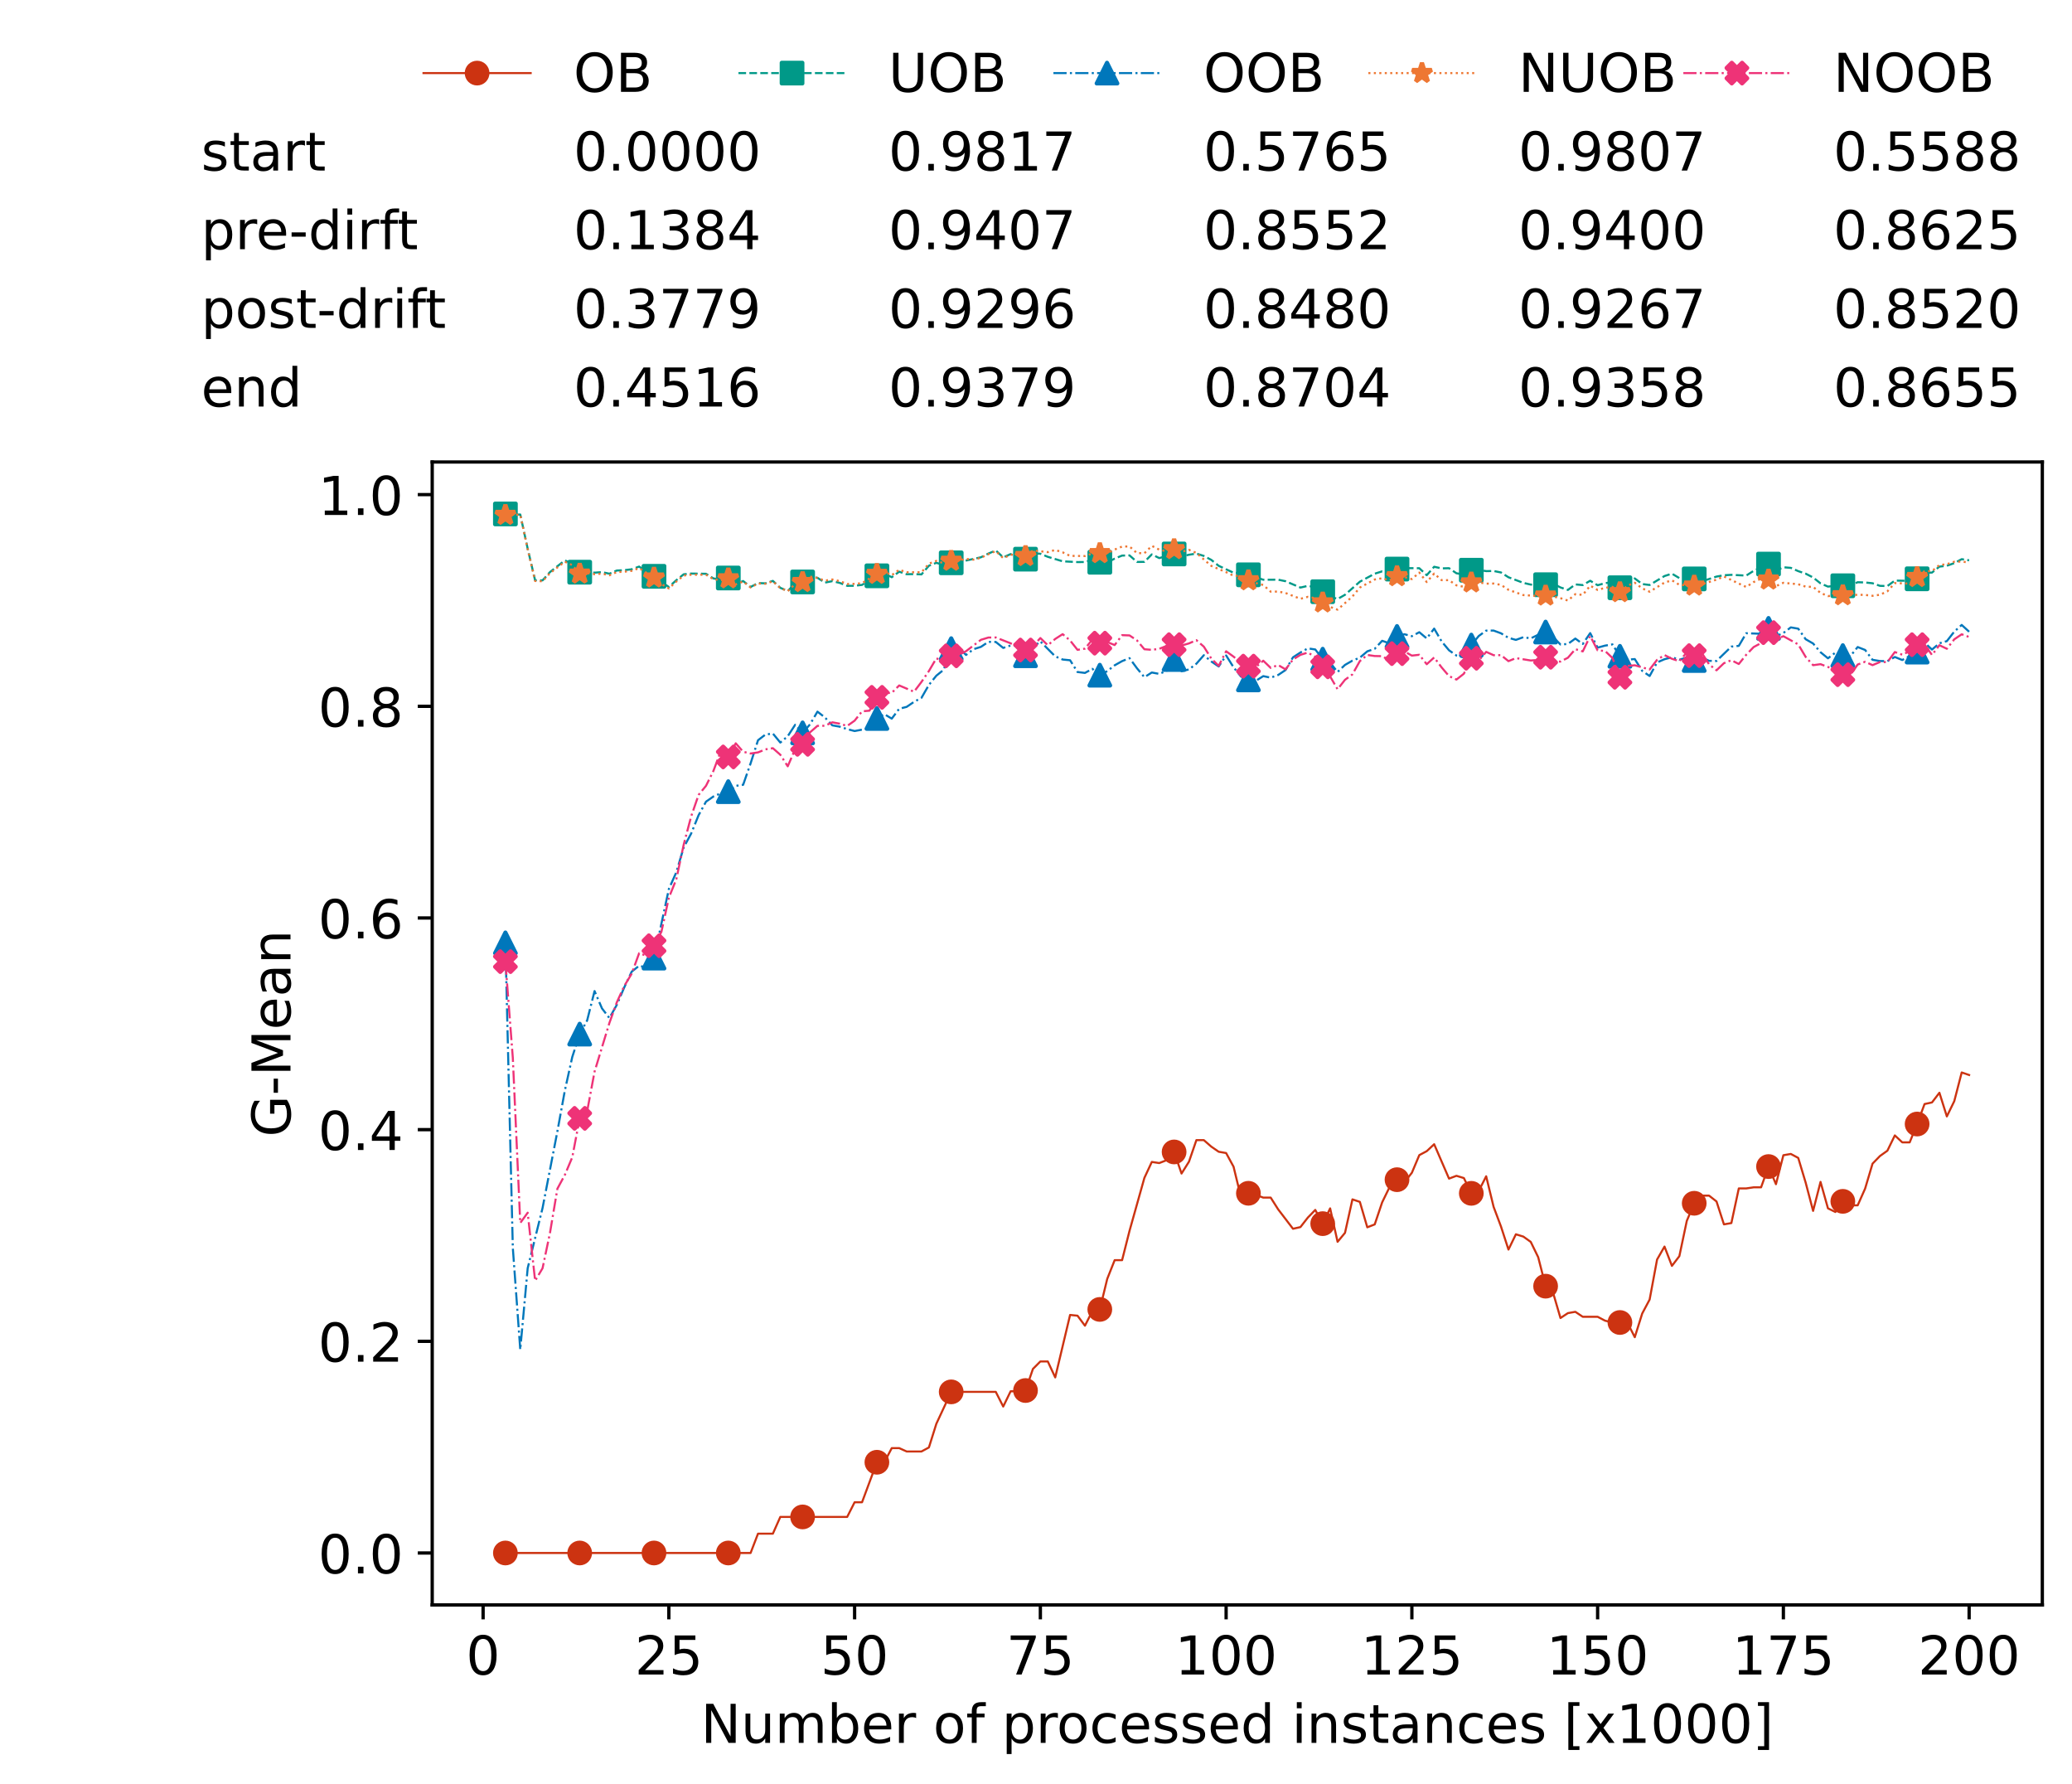 <?xml version="1.0" encoding="utf-8" standalone="no"?>
<!DOCTYPE svg PUBLIC "-//W3C//DTD SVG 1.1//EN"
  "http://www.w3.org/Graphics/SVG/1.1/DTD/svg11.dtd">
<!-- Created with matplotlib (https://matplotlib.org/) -->
<svg height="432.615pt" version="1.1" viewBox="0 0 502.65 432.615" width="502.65pt" xmlns="http://www.w3.org/2000/svg" xmlns:xlink="http://www.w3.org/1999/xlink">
 <defs>
  <style type="text/css">*{stroke-linecap:butt;stroke-linejoin:round;}</style>
 </defs>
 <g id="figure_1">
  <g id="patch_1">
   <path d="M 0 432.615 
L 502.65 432.615 
L 502.65 0 
L 0 0 
z
" style="fill:#ffffff;"/>
  </g>
  <g id="axes_1">
   <g id="patch_2">
    <path d="M 104.85 389.252 
L 495.45 389.252 
L 495.45 112.052 
L 104.85 112.052 
z
" style="fill:#ffffff;"/>
   </g>
   <g id="matplotlib.axis_1">
    <g id="xtick_1">
     <g id="line2d_1">
      <defs>
       <path d="M 0 0 
L 0 3.5 
" id="m60f5c095cd" style="stroke:#000000;stroke-width:0.8;"/>
      </defs>
      <g>
       <use style="stroke:#000000;stroke-width:0.8;" x="117.197" xlink:href="#m60f5c095cd" y="389.252"/>
      </g>
     </g>
     <g id="text_1">
      <!-- 0 -->
      <g transform="translate(113.061 406.13)scale(0.13 -0.13)">
       <defs>
        <path d="M 31.781 66.406 
Q 24.172 66.406 20.328 58.906 
Q 16.5 51.422 16.5 36.375 
Q 16.5 21.391 20.328 13.891 
Q 24.172 6.391 31.781 6.391 
Q 39.453 6.391 43.281 13.891 
Q 47.125 21.391 47.125 36.375 
Q 47.125 51.422 43.281 58.906 
Q 39.453 66.406 31.781 66.406 
z
M 31.781 74.219 
Q 44.047 74.219 50.516 64.516 
Q 56.984 54.828 56.984 36.375 
Q 56.984 17.969 50.516 8.266 
Q 44.047 -1.422 31.781 -1.422 
Q 19.531 -1.422 13.062 8.266 
Q 6.594 17.969 6.594 36.375 
Q 6.594 54.828 13.062 64.516 
Q 19.531 74.219 31.781 74.219 
z
" id="DejaVuSans-48"/>
       </defs>
       <use xlink:href="#DejaVuSans-48"/>
      </g>
     </g>
    </g>
    <g id="xtick_2">
     <g id="line2d_2">
      <g>
       <use style="stroke:#000000;stroke-width:0.8;" x="162.259" xlink:href="#m60f5c095cd" y="389.252"/>
      </g>
     </g>
     <g id="text_2">
      <!-- 25 -->
      <g transform="translate(153.988 406.13)scale(0.13 -0.13)">
       <defs>
        <path d="M 19.188 8.297 
L 53.609 8.297 
L 53.609 0 
L 7.328 0 
L 7.328 8.297 
Q 12.938 14.109 22.625 23.891 
Q 32.328 33.688 34.812 36.531 
Q 39.547 41.844 41.422 45.531 
Q 43.312 49.219 43.312 52.781 
Q 43.312 58.594 39.234 62.25 
Q 35.156 65.922 28.609 65.922 
Q 23.969 65.922 18.812 64.312 
Q 13.672 62.703 7.812 59.422 
L 7.812 69.391 
Q 13.766 71.781 18.938 73 
Q 24.125 74.219 28.422 74.219 
Q 39.75 74.219 46.484 68.547 
Q 53.219 62.891 53.219 53.422 
Q 53.219 48.922 51.531 44.891 
Q 49.859 40.875 45.406 35.406 
Q 44.188 33.984 37.641 27.219 
Q 31.109 20.453 19.188 8.297 
z
" id="DejaVuSans-50"/>
        <path d="M 10.797 72.906 
L 49.516 72.906 
L 49.516 64.594 
L 19.828 64.594 
L 19.828 46.734 
Q 21.969 47.469 24.109 47.828 
Q 26.266 48.188 28.422 48.188 
Q 40.625 48.188 47.75 41.5 
Q 54.891 34.812 54.891 23.391 
Q 54.891 11.625 47.562 5.094 
Q 40.234 -1.422 26.906 -1.422 
Q 22.312 -1.422 17.547 -0.641 
Q 12.797 0.141 7.719 1.703 
L 7.719 11.625 
Q 12.109 9.234 16.797 8.062 
Q 21.484 6.891 26.703 6.891 
Q 35.156 6.891 40.078 11.328 
Q 45.016 15.766 45.016 23.391 
Q 45.016 31 40.078 35.438 
Q 35.156 39.891 26.703 39.891 
Q 22.75 39.891 18.812 39.016 
Q 14.891 38.141 10.797 36.281 
z
" id="DejaVuSans-53"/>
       </defs>
       <use xlink:href="#DejaVuSans-50"/>
       <use x="63.623" xlink:href="#DejaVuSans-53"/>
      </g>
     </g>
    </g>
    <g id="xtick_3">
     <g id="line2d_3">
      <g>
       <use style="stroke:#000000;stroke-width:0.8;" x="207.322" xlink:href="#m60f5c095cd" y="389.252"/>
      </g>
     </g>
     <g id="text_3">
      <!-- 50 -->
      <g transform="translate(199.05 406.13)scale(0.13 -0.13)">
       <use xlink:href="#DejaVuSans-53"/>
       <use x="63.623" xlink:href="#DejaVuSans-48"/>
      </g>
     </g>
    </g>
    <g id="xtick_4">
     <g id="line2d_4">
      <g>
       <use style="stroke:#000000;stroke-width:0.8;" x="252.384" xlink:href="#m60f5c095cd" y="389.252"/>
      </g>
     </g>
     <g id="text_4">
      <!-- 75 -->
      <g transform="translate(244.113 406.13)scale(0.13 -0.13)">
       <defs>
        <path d="M 8.203 72.906 
L 55.078 72.906 
L 55.078 68.703 
L 28.609 0 
L 18.312 0 
L 43.219 64.594 
L 8.203 64.594 
z
" id="DejaVuSans-55"/>
       </defs>
       <use xlink:href="#DejaVuSans-55"/>
       <use x="63.623" xlink:href="#DejaVuSans-53"/>
      </g>
     </g>
    </g>
    <g id="xtick_5">
     <g id="line2d_5">
      <g>
       <use style="stroke:#000000;stroke-width:0.8;" x="297.446" xlink:href="#m60f5c095cd" y="389.252"/>
      </g>
     </g>
     <g id="text_5">
      <!-- 100 -->
      <g transform="translate(285.039 406.13)scale(0.13 -0.13)">
       <defs>
        <path d="M 12.406 8.297 
L 28.516 8.297 
L 28.516 63.922 
L 10.984 60.406 
L 10.984 69.391 
L 28.422 72.906 
L 38.281 72.906 
L 38.281 8.297 
L 54.391 8.297 
L 54.391 0 
L 12.406 0 
z
" id="DejaVuSans-49"/>
       </defs>
       <use xlink:href="#DejaVuSans-49"/>
       <use x="63.623" xlink:href="#DejaVuSans-48"/>
       <use x="127.246" xlink:href="#DejaVuSans-48"/>
      </g>
     </g>
    </g>
    <g id="xtick_6">
     <g id="line2d_6">
      <g>
       <use style="stroke:#000000;stroke-width:0.8;" x="342.509" xlink:href="#m60f5c095cd" y="389.252"/>
      </g>
     </g>
     <g id="text_6">
      <!-- 125 -->
      <g transform="translate(330.102 406.13)scale(0.13 -0.13)">
       <use xlink:href="#DejaVuSans-49"/>
       <use x="63.623" xlink:href="#DejaVuSans-50"/>
       <use x="127.246" xlink:href="#DejaVuSans-53"/>
      </g>
     </g>
    </g>
    <g id="xtick_7">
     <g id="line2d_7">
      <g>
       <use style="stroke:#000000;stroke-width:0.8;" x="387.571" xlink:href="#m60f5c095cd" y="389.252"/>
      </g>
     </g>
     <g id="text_7">
      <!-- 150 -->
      <g transform="translate(375.164 406.13)scale(0.13 -0.13)">
       <use xlink:href="#DejaVuSans-49"/>
       <use x="63.623" xlink:href="#DejaVuSans-53"/>
       <use x="127.246" xlink:href="#DejaVuSans-48"/>
      </g>
     </g>
    </g>
    <g id="xtick_8">
     <g id="line2d_8">
      <g>
       <use style="stroke:#000000;stroke-width:0.8;" x="432.633" xlink:href="#m60f5c095cd" y="389.252"/>
      </g>
     </g>
     <g id="text_8">
      <!-- 175 -->
      <g transform="translate(420.226 406.13)scale(0.13 -0.13)">
       <use xlink:href="#DejaVuSans-49"/>
       <use x="63.623" xlink:href="#DejaVuSans-55"/>
       <use x="127.246" xlink:href="#DejaVuSans-53"/>
      </g>
     </g>
    </g>
    <g id="xtick_9">
     <g id="line2d_9">
      <g>
       <use style="stroke:#000000;stroke-width:0.8;" x="477.695" xlink:href="#m60f5c095cd" y="389.252"/>
      </g>
     </g>
     <g id="text_9">
      <!-- 200 -->
      <g transform="translate(465.289 406.13)scale(0.13 -0.13)">
       <use xlink:href="#DejaVuSans-50"/>
       <use x="63.623" xlink:href="#DejaVuSans-48"/>
       <use x="127.246" xlink:href="#DejaVuSans-48"/>
      </g>
     </g>
    </g>
    <g id="text_10">
     <!-- Number of processed instances [x1000] -->
     <g transform="translate(170.025 422.711)scale(0.13 -0.13)">
      <defs>
       <path d="M 9.812 72.906 
L 23.094 72.906 
L 55.422 11.922 
L 55.422 72.906 
L 64.984 72.906 
L 64.984 0 
L 51.703 0 
L 19.391 60.984 
L 19.391 0 
L 9.812 0 
z
" id="DejaVuSans-78"/>
       <path d="M 8.5 21.578 
L 8.5 54.688 
L 17.484 54.688 
L 17.484 21.922 
Q 17.484 14.156 20.5 10.266 
Q 23.531 6.391 29.594 6.391 
Q 36.859 6.391 41.078 11.031 
Q 45.312 15.672 45.312 23.688 
L 45.312 54.688 
L 54.297 54.688 
L 54.297 0 
L 45.312 0 
L 45.312 8.406 
Q 42.047 3.422 37.719 1 
Q 33.406 -1.422 27.688 -1.422 
Q 18.266 -1.422 13.375 4.438 
Q 8.5 10.297 8.5 21.578 
z
M 31.109 56 
z
" id="DejaVuSans-117"/>
       <path d="M 52 44.188 
Q 55.375 50.25 60.062 53.125 
Q 64.75 56 71.094 56 
Q 79.641 56 84.281 50.016 
Q 88.922 44.047 88.922 33.016 
L 88.922 0 
L 79.891 0 
L 79.891 32.719 
Q 79.891 40.578 77.094 44.375 
Q 74.312 48.188 68.609 48.188 
Q 61.625 48.188 57.562 43.547 
Q 53.516 38.922 53.516 30.906 
L 53.516 0 
L 44.484 0 
L 44.484 32.719 
Q 44.484 40.625 41.703 44.406 
Q 38.922 48.188 33.109 48.188 
Q 26.219 48.188 22.156 43.531 
Q 18.109 38.875 18.109 30.906 
L 18.109 0 
L 9.078 0 
L 9.078 54.688 
L 18.109 54.688 
L 18.109 46.188 
Q 21.188 51.219 25.484 53.609 
Q 29.781 56 35.688 56 
Q 41.656 56 45.828 52.969 
Q 50 49.953 52 44.188 
z
" id="DejaVuSans-109"/>
       <path d="M 48.688 27.297 
Q 48.688 37.203 44.609 42.844 
Q 40.531 48.484 33.406 48.484 
Q 26.266 48.484 22.188 42.844 
Q 18.109 37.203 18.109 27.297 
Q 18.109 17.391 22.188 11.75 
Q 26.266 6.109 33.406 6.109 
Q 40.531 6.109 44.609 11.75 
Q 48.688 17.391 48.688 27.297 
z
M 18.109 46.391 
Q 20.953 51.266 25.266 53.625 
Q 29.594 56 35.594 56 
Q 45.562 56 51.781 48.094 
Q 58.016 40.188 58.016 27.297 
Q 58.016 14.406 51.781 6.484 
Q 45.562 -1.422 35.594 -1.422 
Q 29.594 -1.422 25.266 0.953 
Q 20.953 3.328 18.109 8.203 
L 18.109 0 
L 9.078 0 
L 9.078 75.984 
L 18.109 75.984 
z
" id="DejaVuSans-98"/>
       <path d="M 56.203 29.594 
L 56.203 25.203 
L 14.891 25.203 
Q 15.484 15.922 20.484 11.062 
Q 25.484 6.203 34.422 6.203 
Q 39.594 6.203 44.453 7.469 
Q 49.312 8.734 54.109 11.281 
L 54.109 2.781 
Q 49.266 0.734 44.188 -0.344 
Q 39.109 -1.422 33.891 -1.422 
Q 20.797 -1.422 13.156 6.188 
Q 5.516 13.812 5.516 26.812 
Q 5.516 40.234 12.766 48.109 
Q 20.016 56 32.328 56 
Q 43.359 56 49.781 48.891 
Q 56.203 41.797 56.203 29.594 
z
M 47.219 32.234 
Q 47.125 39.594 43.094 43.984 
Q 39.062 48.391 32.422 48.391 
Q 24.906 48.391 20.391 44.141 
Q 15.875 39.891 15.188 32.172 
z
" id="DejaVuSans-101"/>
       <path d="M 41.109 46.297 
Q 39.594 47.172 37.812 47.578 
Q 36.031 48 33.891 48 
Q 26.266 48 22.188 43.047 
Q 18.109 38.094 18.109 28.812 
L 18.109 0 
L 9.078 0 
L 9.078 54.688 
L 18.109 54.688 
L 18.109 46.188 
Q 20.953 51.172 25.484 53.578 
Q 30.031 56 36.531 56 
Q 37.453 56 38.578 55.875 
Q 39.703 55.766 41.062 55.516 
z
" id="DejaVuSans-114"/>
       <path id="DejaVuSans-32"/>
       <path d="M 30.609 48.391 
Q 23.391 48.391 19.188 42.75 
Q 14.984 37.109 14.984 27.297 
Q 14.984 17.484 19.156 11.844 
Q 23.344 6.203 30.609 6.203 
Q 37.797 6.203 41.984 11.859 
Q 46.188 17.531 46.188 27.297 
Q 46.188 37.016 41.984 42.703 
Q 37.797 48.391 30.609 48.391 
z
M 30.609 56 
Q 42.328 56 49.016 48.375 
Q 55.719 40.766 55.719 27.297 
Q 55.719 13.875 49.016 6.219 
Q 42.328 -1.422 30.609 -1.422 
Q 18.844 -1.422 12.172 6.219 
Q 5.516 13.875 5.516 27.297 
Q 5.516 40.766 12.172 48.375 
Q 18.844 56 30.609 56 
z
" id="DejaVuSans-111"/>
       <path d="M 37.109 75.984 
L 37.109 68.5 
L 28.516 68.5 
Q 23.688 68.5 21.797 66.547 
Q 19.922 64.594 19.922 59.516 
L 19.922 54.688 
L 34.719 54.688 
L 34.719 47.703 
L 19.922 47.703 
L 19.922 0 
L 10.891 0 
L 10.891 47.703 
L 2.297 47.703 
L 2.297 54.688 
L 10.891 54.688 
L 10.891 58.5 
Q 10.891 67.625 15.141 71.797 
Q 19.391 75.984 28.609 75.984 
z
" id="DejaVuSans-102"/>
       <path d="M 18.109 8.203 
L 18.109 -20.797 
L 9.078 -20.797 
L 9.078 54.688 
L 18.109 54.688 
L 18.109 46.391 
Q 20.953 51.266 25.266 53.625 
Q 29.594 56 35.594 56 
Q 45.562 56 51.781 48.094 
Q 58.016 40.188 58.016 27.297 
Q 58.016 14.406 51.781 6.484 
Q 45.562 -1.422 35.594 -1.422 
Q 29.594 -1.422 25.266 0.953 
Q 20.953 3.328 18.109 8.203 
z
M 48.688 27.297 
Q 48.688 37.203 44.609 42.844 
Q 40.531 48.484 33.406 48.484 
Q 26.266 48.484 22.188 42.844 
Q 18.109 37.203 18.109 27.297 
Q 18.109 17.391 22.188 11.75 
Q 26.266 6.109 33.406 6.109 
Q 40.531 6.109 44.609 11.75 
Q 48.688 17.391 48.688 27.297 
z
" id="DejaVuSans-112"/>
       <path d="M 48.781 52.594 
L 48.781 44.188 
Q 44.969 46.297 41.141 47.344 
Q 37.312 48.391 33.406 48.391 
Q 24.656 48.391 19.812 42.844 
Q 14.984 37.312 14.984 27.297 
Q 14.984 17.281 19.812 11.734 
Q 24.656 6.203 33.406 6.203 
Q 37.312 6.203 41.141 7.25 
Q 44.969 8.297 48.781 10.406 
L 48.781 2.094 
Q 45.016 0.344 40.984 -0.531 
Q 36.969 -1.422 32.422 -1.422 
Q 20.062 -1.422 12.781 6.344 
Q 5.516 14.109 5.516 27.297 
Q 5.516 40.672 12.859 48.328 
Q 20.219 56 33.016 56 
Q 37.156 56 41.109 55.141 
Q 45.062 54.297 48.781 52.594 
z
" id="DejaVuSans-99"/>
       <path d="M 44.281 53.078 
L 44.281 44.578 
Q 40.484 46.531 36.375 47.5 
Q 32.281 48.484 27.875 48.484 
Q 21.188 48.484 17.844 46.438 
Q 14.5 44.391 14.5 40.281 
Q 14.5 37.156 16.891 35.375 
Q 19.281 33.594 26.516 31.984 
L 29.594 31.297 
Q 39.156 29.25 43.188 25.516 
Q 47.219 21.781 47.219 15.094 
Q 47.219 7.469 41.188 3.016 
Q 35.156 -1.422 24.609 -1.422 
Q 20.219 -1.422 15.453 -0.562 
Q 10.688 0.297 5.422 2 
L 5.422 11.281 
Q 10.406 8.688 15.234 7.391 
Q 20.062 6.109 24.812 6.109 
Q 31.156 6.109 34.562 8.281 
Q 37.984 10.453 37.984 14.406 
Q 37.984 18.062 35.516 20.016 
Q 33.062 21.969 24.703 23.781 
L 21.578 24.516 
Q 13.234 26.266 9.516 29.906 
Q 5.812 33.547 5.812 39.891 
Q 5.812 47.609 11.281 51.797 
Q 16.75 56 26.812 56 
Q 31.781 56 36.172 55.266 
Q 40.578 54.547 44.281 53.078 
z
" id="DejaVuSans-115"/>
       <path d="M 45.406 46.391 
L 45.406 75.984 
L 54.391 75.984 
L 54.391 0 
L 45.406 0 
L 45.406 8.203 
Q 42.578 3.328 38.25 0.953 
Q 33.938 -1.422 27.875 -1.422 
Q 17.969 -1.422 11.734 6.484 
Q 5.516 14.406 5.516 27.297 
Q 5.516 40.188 11.734 48.094 
Q 17.969 56 27.875 56 
Q 33.938 56 38.25 53.625 
Q 42.578 51.266 45.406 46.391 
z
M 14.797 27.297 
Q 14.797 17.391 18.875 11.75 
Q 22.953 6.109 30.078 6.109 
Q 37.203 6.109 41.297 11.75 
Q 45.406 17.391 45.406 27.297 
Q 45.406 37.203 41.297 42.844 
Q 37.203 48.484 30.078 48.484 
Q 22.953 48.484 18.875 42.844 
Q 14.797 37.203 14.797 27.297 
z
" id="DejaVuSans-100"/>
       <path d="M 9.422 54.688 
L 18.406 54.688 
L 18.406 0 
L 9.422 0 
z
M 9.422 75.984 
L 18.406 75.984 
L 18.406 64.594 
L 9.422 64.594 
z
" id="DejaVuSans-105"/>
       <path d="M 54.891 33.016 
L 54.891 0 
L 45.906 0 
L 45.906 32.719 
Q 45.906 40.484 42.875 44.328 
Q 39.844 48.188 33.797 48.188 
Q 26.516 48.188 22.312 43.547 
Q 18.109 38.922 18.109 30.906 
L 18.109 0 
L 9.078 0 
L 9.078 54.688 
L 18.109 54.688 
L 18.109 46.188 
Q 21.344 51.125 25.703 53.562 
Q 30.078 56 35.797 56 
Q 45.219 56 50.047 50.172 
Q 54.891 44.344 54.891 33.016 
z
" id="DejaVuSans-110"/>
       <path d="M 18.312 70.219 
L 18.312 54.688 
L 36.812 54.688 
L 36.812 47.703 
L 18.312 47.703 
L 18.312 18.016 
Q 18.312 11.328 20.141 9.422 
Q 21.969 7.516 27.594 7.516 
L 36.812 7.516 
L 36.812 0 
L 27.594 0 
Q 17.188 0 13.234 3.875 
Q 9.281 7.766 9.281 18.016 
L 9.281 47.703 
L 2.688 47.703 
L 2.688 54.688 
L 9.281 54.688 
L 9.281 70.219 
z
" id="DejaVuSans-116"/>
       <path d="M 34.281 27.484 
Q 23.391 27.484 19.188 25 
Q 14.984 22.516 14.984 16.5 
Q 14.984 11.719 18.141 8.906 
Q 21.297 6.109 26.703 6.109 
Q 34.188 6.109 38.703 11.406 
Q 43.219 16.703 43.219 25.484 
L 43.219 27.484 
z
M 52.203 31.203 
L 52.203 0 
L 43.219 0 
L 43.219 8.297 
Q 40.141 3.328 35.547 0.953 
Q 30.953 -1.422 24.312 -1.422 
Q 15.922 -1.422 10.953 3.297 
Q 6 8.016 6 15.922 
Q 6 25.141 12.172 29.828 
Q 18.359 34.516 30.609 34.516 
L 43.219 34.516 
L 43.219 35.406 
Q 43.219 41.609 39.141 45 
Q 35.062 48.391 27.688 48.391 
Q 23 48.391 18.547 47.266 
Q 14.109 46.141 10.016 43.891 
L 10.016 52.203 
Q 14.938 54.109 19.578 55.047 
Q 24.219 56 28.609 56 
Q 40.484 56 46.344 49.844 
Q 52.203 43.703 52.203 31.203 
z
" id="DejaVuSans-97"/>
       <path d="M 8.594 75.984 
L 29.297 75.984 
L 29.297 69 
L 17.578 69 
L 17.578 -6.203 
L 29.297 -6.203 
L 29.297 -13.188 
L 8.594 -13.188 
z
" id="DejaVuSans-91"/>
       <path d="M 54.891 54.688 
L 35.109 28.078 
L 55.906 0 
L 45.312 0 
L 29.391 21.484 
L 13.484 0 
L 2.875 0 
L 24.125 28.609 
L 4.688 54.688 
L 15.281 54.688 
L 29.781 35.203 
L 44.281 54.688 
z
" id="DejaVuSans-120"/>
       <path d="M 30.422 75.984 
L 30.422 -13.188 
L 9.719 -13.188 
L 9.719 -6.203 
L 21.391 -6.203 
L 21.391 69 
L 9.719 69 
L 9.719 75.984 
z
" id="DejaVuSans-93"/>
      </defs>
      <use xlink:href="#DejaVuSans-78"/>
      <use x="74.805" xlink:href="#DejaVuSans-117"/>
      <use x="138.184" xlink:href="#DejaVuSans-109"/>
      <use x="235.596" xlink:href="#DejaVuSans-98"/>
      <use x="299.072" xlink:href="#DejaVuSans-101"/>
      <use x="360.596" xlink:href="#DejaVuSans-114"/>
      <use x="401.709" xlink:href="#DejaVuSans-32"/>
      <use x="433.496" xlink:href="#DejaVuSans-111"/>
      <use x="494.678" xlink:href="#DejaVuSans-102"/>
      <use x="529.883" xlink:href="#DejaVuSans-32"/>
      <use x="561.67" xlink:href="#DejaVuSans-112"/>
      <use x="625.146" xlink:href="#DejaVuSans-114"/>
      <use x="664.01" xlink:href="#DejaVuSans-111"/>
      <use x="725.191" xlink:href="#DejaVuSans-99"/>
      <use x="780.172" xlink:href="#DejaVuSans-101"/>
      <use x="841.695" xlink:href="#DejaVuSans-115"/>
      <use x="893.795" xlink:href="#DejaVuSans-115"/>
      <use x="945.895" xlink:href="#DejaVuSans-101"/>
      <use x="1007.418" xlink:href="#DejaVuSans-100"/>
      <use x="1070.895" xlink:href="#DejaVuSans-32"/>
      <use x="1102.682" xlink:href="#DejaVuSans-105"/>
      <use x="1130.465" xlink:href="#DejaVuSans-110"/>
      <use x="1193.844" xlink:href="#DejaVuSans-115"/>
      <use x="1245.943" xlink:href="#DejaVuSans-116"/>
      <use x="1285.152" xlink:href="#DejaVuSans-97"/>
      <use x="1346.432" xlink:href="#DejaVuSans-110"/>
      <use x="1409.811" xlink:href="#DejaVuSans-99"/>
      <use x="1464.791" xlink:href="#DejaVuSans-101"/>
      <use x="1526.314" xlink:href="#DejaVuSans-115"/>
      <use x="1578.414" xlink:href="#DejaVuSans-32"/>
      <use x="1610.201" xlink:href="#DejaVuSans-91"/>
      <use x="1649.215" xlink:href="#DejaVuSans-120"/>
      <use x="1708.395" xlink:href="#DejaVuSans-49"/>
      <use x="1772.018" xlink:href="#DejaVuSans-48"/>
      <use x="1835.641" xlink:href="#DejaVuSans-48"/>
      <use x="1899.264" xlink:href="#DejaVuSans-48"/>
      <use x="1962.887" xlink:href="#DejaVuSans-93"/>
     </g>
    </g>
   </g>
   <g id="matplotlib.axis_2">
    <g id="ytick_1">
     <g id="line2d_10">
      <defs>
       <path d="M 0 0 
L -3.5 0 
" id="m3a51668881" style="stroke:#000000;stroke-width:0.8;"/>
      </defs>
      <g>
       <use style="stroke:#000000;stroke-width:0.8;" x="104.85" xlink:href="#m3a51668881" y="376.652"/>
      </g>
     </g>
     <g id="text_11">
      <!-- 0.0 -->
      <g transform="translate(77.176 381.591)scale(0.13 -0.13)">
       <defs>
        <path d="M 10.688 12.406 
L 21 12.406 
L 21 0 
L 10.688 0 
z
" id="DejaVuSans-46"/>
       </defs>
       <use xlink:href="#DejaVuSans-48"/>
       <use x="63.623" xlink:href="#DejaVuSans-46"/>
       <use x="95.41" xlink:href="#DejaVuSans-48"/>
      </g>
     </g>
    </g>
    <g id="ytick_2">
     <g id="line2d_11">
      <g>
       <use style="stroke:#000000;stroke-width:0.8;" x="104.85" xlink:href="#m3a51668881" y="325.314"/>
      </g>
     </g>
     <g id="text_12">
      <!-- 0.2 -->
      <g transform="translate(77.176 330.253)scale(0.13 -0.13)">
       <use xlink:href="#DejaVuSans-48"/>
       <use x="63.623" xlink:href="#DejaVuSans-46"/>
       <use x="95.41" xlink:href="#DejaVuSans-50"/>
      </g>
     </g>
    </g>
    <g id="ytick_3">
     <g id="line2d_12">
      <g>
       <use style="stroke:#000000;stroke-width:0.8;" x="104.85" xlink:href="#m3a51668881" y="273.975"/>
      </g>
     </g>
     <g id="text_13">
      <!-- 0.4 -->
      <g transform="translate(77.176 278.914)scale(0.13 -0.13)">
       <defs>
        <path d="M 37.797 64.312 
L 12.891 25.391 
L 37.797 25.391 
z
M 35.203 72.906 
L 47.609 72.906 
L 47.609 25.391 
L 58.016 25.391 
L 58.016 17.188 
L 47.609 17.188 
L 47.609 0 
L 37.797 0 
L 37.797 17.188 
L 4.891 17.188 
L 4.891 26.703 
z
" id="DejaVuSans-52"/>
       </defs>
       <use xlink:href="#DejaVuSans-48"/>
       <use x="63.623" xlink:href="#DejaVuSans-46"/>
       <use x="95.41" xlink:href="#DejaVuSans-52"/>
      </g>
     </g>
    </g>
    <g id="ytick_4">
     <g id="line2d_13">
      <g>
       <use style="stroke:#000000;stroke-width:0.8;" x="104.85" xlink:href="#m3a51668881" y="222.637"/>
      </g>
     </g>
     <g id="text_14">
      <!-- 0.6 -->
      <g transform="translate(77.176 227.576)scale(0.13 -0.13)">
       <defs>
        <path d="M 33.016 40.375 
Q 26.375 40.375 22.484 35.828 
Q 18.609 31.297 18.609 23.391 
Q 18.609 15.531 22.484 10.953 
Q 26.375 6.391 33.016 6.391 
Q 39.656 6.391 43.531 10.953 
Q 47.406 15.531 47.406 23.391 
Q 47.406 31.297 43.531 35.828 
Q 39.656 40.375 33.016 40.375 
z
M 52.594 71.297 
L 52.594 62.312 
Q 48.875 64.062 45.094 64.984 
Q 41.312 65.922 37.594 65.922 
Q 27.828 65.922 22.672 59.328 
Q 17.531 52.734 16.797 39.406 
Q 19.672 43.656 24.016 45.922 
Q 28.375 48.188 33.594 48.188 
Q 44.578 48.188 50.953 41.516 
Q 57.328 34.859 57.328 23.391 
Q 57.328 12.156 50.688 5.359 
Q 44.047 -1.422 33.016 -1.422 
Q 20.359 -1.422 13.672 8.266 
Q 6.984 17.969 6.984 36.375 
Q 6.984 53.656 15.188 63.938 
Q 23.391 74.219 37.203 74.219 
Q 40.922 74.219 44.703 73.484 
Q 48.484 72.75 52.594 71.297 
z
" id="DejaVuSans-54"/>
       </defs>
       <use xlink:href="#DejaVuSans-48"/>
       <use x="63.623" xlink:href="#DejaVuSans-46"/>
       <use x="95.41" xlink:href="#DejaVuSans-54"/>
      </g>
     </g>
    </g>
    <g id="ytick_5">
     <g id="line2d_14">
      <g>
       <use style="stroke:#000000;stroke-width:0.8;" x="104.85" xlink:href="#m3a51668881" y="171.299"/>
      </g>
     </g>
     <g id="text_15">
      <!-- 0.8 -->
      <g transform="translate(77.176 176.238)scale(0.13 -0.13)">
       <defs>
        <path d="M 31.781 34.625 
Q 24.75 34.625 20.719 30.859 
Q 16.703 27.094 16.703 20.516 
Q 16.703 13.922 20.719 10.156 
Q 24.75 6.391 31.781 6.391 
Q 38.812 6.391 42.859 10.172 
Q 46.922 13.969 46.922 20.516 
Q 46.922 27.094 42.891 30.859 
Q 38.875 34.625 31.781 34.625 
z
M 21.922 38.812 
Q 15.578 40.375 12.031 44.719 
Q 8.5 49.078 8.5 55.328 
Q 8.5 64.062 14.719 69.141 
Q 20.953 74.219 31.781 74.219 
Q 42.672 74.219 48.875 69.141 
Q 55.078 64.062 55.078 55.328 
Q 55.078 49.078 51.531 44.719 
Q 48 40.375 41.703 38.812 
Q 48.828 37.156 52.797 32.312 
Q 56.781 27.484 56.781 20.516 
Q 56.781 9.906 50.312 4.234 
Q 43.844 -1.422 31.781 -1.422 
Q 19.734 -1.422 13.25 4.234 
Q 6.781 9.906 6.781 20.516 
Q 6.781 27.484 10.781 32.312 
Q 14.797 37.156 21.922 38.812 
z
M 18.312 54.391 
Q 18.312 48.734 21.844 45.562 
Q 25.391 42.391 31.781 42.391 
Q 38.141 42.391 41.719 45.562 
Q 45.312 48.734 45.312 54.391 
Q 45.312 60.062 41.719 63.234 
Q 38.141 66.406 31.781 66.406 
Q 25.391 66.406 21.844 63.234 
Q 18.312 60.062 18.312 54.391 
z
" id="DejaVuSans-56"/>
       </defs>
       <use xlink:href="#DejaVuSans-48"/>
       <use x="63.623" xlink:href="#DejaVuSans-46"/>
       <use x="95.41" xlink:href="#DejaVuSans-56"/>
      </g>
     </g>
    </g>
    <g id="ytick_6">
     <g id="line2d_15">
      <g>
       <use style="stroke:#000000;stroke-width:0.8;" x="104.85" xlink:href="#m3a51668881" y="119.961"/>
      </g>
     </g>
     <g id="text_16">
      <!-- 1.0 -->
      <g transform="translate(77.176 124.9)scale(0.13 -0.13)">
       <use xlink:href="#DejaVuSans-49"/>
       <use x="63.623" xlink:href="#DejaVuSans-46"/>
       <use x="95.41" xlink:href="#DejaVuSans-48"/>
      </g>
     </g>
    </g>
    <g id="text_17">
     <!-- G-Mean -->
     <g transform="translate(70.472 275.744)rotate(-90)scale(0.13 -0.13)">
      <defs>
       <path d="M 59.516 10.406 
L 59.516 29.984 
L 43.406 29.984 
L 43.406 38.094 
L 69.281 38.094 
L 69.281 6.781 
Q 63.578 2.734 56.688 0.656 
Q 49.812 -1.422 42 -1.422 
Q 24.906 -1.422 15.25 8.562 
Q 5.609 18.562 5.609 36.375 
Q 5.609 54.25 15.25 64.234 
Q 24.906 74.219 42 74.219 
Q 49.125 74.219 55.547 72.453 
Q 61.969 70.703 67.391 67.281 
L 67.391 56.781 
Q 61.922 61.422 55.766 63.766 
Q 49.609 66.109 42.828 66.109 
Q 29.438 66.109 22.719 58.641 
Q 16.016 51.172 16.016 36.375 
Q 16.016 21.625 22.719 14.156 
Q 29.438 6.688 42.828 6.688 
Q 48.047 6.688 52.141 7.594 
Q 56.25 8.5 59.516 10.406 
z
" id="DejaVuSans-71"/>
       <path d="M 4.891 31.391 
L 31.203 31.391 
L 31.203 23.391 
L 4.891 23.391 
z
" id="DejaVuSans-45"/>
       <path d="M 9.812 72.906 
L 24.516 72.906 
L 43.109 23.297 
L 61.812 72.906 
L 76.516 72.906 
L 76.516 0 
L 66.891 0 
L 66.891 64.016 
L 48.094 14.016 
L 38.188 14.016 
L 19.391 64.016 
L 19.391 0 
L 9.812 0 
z
" id="DejaVuSans-77"/>
      </defs>
      <use xlink:href="#DejaVuSans-71"/>
      <use x="77.49" xlink:href="#DejaVuSans-45"/>
      <use x="113.574" xlink:href="#DejaVuSans-77"/>
      <use x="199.854" xlink:href="#DejaVuSans-101"/>
      <use x="261.377" xlink:href="#DejaVuSans-97"/>
      <use x="322.656" xlink:href="#DejaVuSans-110"/>
     </g>
    </g>
   </g>
   <g id="line2d_16"/>
   <g id="line2d_17"/>
   <g id="line2d_18"/>
   <g id="line2d_19"/>
   <g id="line2d_20"/>
   <g id="line2d_21">
    <path clip-path="url(#pcd3d67b819)" d="M 122.605 376.652 
L 182.087 376.652 
L 183.889 371.965 
L 187.494 371.965 
L 189.297 367.907 
L 205.519 367.907 
L 207.322 364.347 
L 209.124 364.347 
L 212.729 354.645 
L 214.532 354.645 
L 216.334 351.215 
L 218.137 351.215 
L 219.939 352.032 
L 223.544 352.032 
L 225.347 351.056 
L 227.149 345.316 
L 230.754 337.577 
L 241.569 337.577 
L 243.372 341.136 
L 245.174 337.431 
L 246.976 337.431 
L 248.779 337.248 
L 250.581 332.009 
L 252.384 330.199 
L 254.186 330.199 
L 255.989 334.069 
L 259.594 318.919 
L 261.396 319.102 
L 263.199 321.528 
L 265.001 317.988 
L 266.804 317.58 
L 268.606 310.17 
L 270.409 305.632 
L 272.211 305.632 
L 274.014 298.513 
L 277.619 285.678 
L 279.421 281.808 
L 281.224 282.083 
L 283.026 281.379 
L 284.829 279.384 
L 286.631 284.623 
L 288.434 281.75 
L 290.236 276.518 
L 292.039 276.518 
L 293.841 278.092 
L 295.644 279.337 
L 297.446 279.65 
L 299.249 282.964 
L 301.051 290.374 
L 302.854 289.412 
L 304.656 289.793 
L 306.459 290.461 
L 308.261 290.461 
L 310.064 293.302 
L 313.669 298.019 
L 315.471 297.611 
L 317.274 295.301 
L 319.076 293.449 
L 320.879 296.776 
L 322.681 293.071 
L 324.484 301.184 
L 326.286 299.006 
L 328.089 290.889 
L 329.891 291.497 
L 331.694 297.662 
L 333.496 296.96 
L 335.299 291.61 
L 337.101 287.905 
L 338.904 286.115 
L 340.706 286.728 
L 342.509 284.435 
L 344.311 280.157 
L 346.114 279.196 
L 347.916 277.514 
L 351.521 285.851 
L 353.324 285.174 
L 355.126 285.72 
L 356.928 289.423 
L 358.731 288.85 
L 360.533 285.29 
L 362.336 292.7 
L 364.138 297.503 
L 365.941 303.061 
L 367.743 299.356 
L 369.546 299.914 
L 371.348 301.205 
L 373.151 304.91 
L 374.953 311.94 
L 376.756 313.506 
L 378.558 319.668 
L 380.361 318.477 
L 382.163 318.159 
L 383.966 319.363 
L 387.571 319.363 
L 389.373 320.308 
L 391.176 320.751 
L 394.781 320.753 
L 396.583 324.313 
L 398.386 318.573 
L 400.188 315.184 
L 401.991 305.482 
L 403.793 302.337 
L 405.596 307.019 
L 407.398 304.664 
L 409.201 296.111 
L 411.003 291.833 
L 412.806 289.982 
L 414.608 289.982 
L 416.411 291.393 
L 418.213 296.95 
L 420.016 296.635 
L 421.818 288.233 
L 423.621 288.233 
L 425.423 287.966 
L 427.226 287.966 
L 429.028 282.931 
L 430.831 287.207 
L 432.633 280.181 
L 434.436 279.871 
L 436.238 280.834 
L 438.041 286.831 
L 439.843 293.681 
L 441.646 286.651 
L 443.448 293.065 
L 445.251 293.947 
L 447.053 291.368 
L 448.856 292.334 
L 450.658 292.334 
L 452.461 288.275 
L 454.263 282.225 
L 456.066 280.373 
L 457.868 279.083 
L 459.671 275.378 
L 461.473 277.059 
L 463.276 277.059 
L 465.078 272.615 
L 466.881 267.766 
L 468.683 267.382 
L 470.485 265.03 
L 472.288 270.77 
L 474.09 267.065 
L 475.893 260.108 
L 477.695 260.724 
L 477.695 260.724 
" style="fill:none;stroke:#cc3311;stroke-linecap:square;stroke-width:0.5;"/>
    <defs>
     <path d="M 0 2.5 
C 0.663 2.5 1.299 2.237 1.768 1.768 
C 2.237 1.299 2.5 0.663 2.5 0 
C 2.5 -0.663 2.237 -1.299 1.768 -1.768 
C 1.299 -2.237 0.663 -2.5 0 -2.5 
C -0.663 -2.5 -1.299 -2.237 -1.768 -1.768 
C -2.237 -1.299 -2.5 -0.663 -2.5 0 
C -2.5 0.663 -2.237 1.299 -1.768 1.768 
C -1.299 2.237 -0.663 2.5 0 2.5 
z
" id="m2ece7ff477" style="stroke:#cc3311;"/>
    </defs>
    <g clip-path="url(#pcd3d67b819)">
     <use style="fill:#cc3311;stroke:#cc3311;" x="122.605" xlink:href="#m2ece7ff477" y="376.652"/>
     <use style="fill:#cc3311;stroke:#cc3311;" x="140.629" xlink:href="#m2ece7ff477" y="376.652"/>
     <use style="fill:#cc3311;stroke:#cc3311;" x="158.654" xlink:href="#m2ece7ff477" y="376.652"/>
     <use style="fill:#cc3311;stroke:#cc3311;" x="176.679" xlink:href="#m2ece7ff477" y="376.652"/>
     <use style="fill:#cc3311;stroke:#cc3311;" x="194.704" xlink:href="#m2ece7ff477" y="367.907"/>
     <use style="fill:#cc3311;stroke:#cc3311;" x="212.729" xlink:href="#m2ece7ff477" y="354.645"/>
     <use style="fill:#cc3311;stroke:#cc3311;" x="230.754" xlink:href="#m2ece7ff477" y="337.577"/>
     <use style="fill:#cc3311;stroke:#cc3311;" x="248.779" xlink:href="#m2ece7ff477" y="337.248"/>
     <use style="fill:#cc3311;stroke:#cc3311;" x="266.804" xlink:href="#m2ece7ff477" y="317.58"/>
     <use style="fill:#cc3311;stroke:#cc3311;" x="284.829" xlink:href="#m2ece7ff477" y="279.384"/>
     <use style="fill:#cc3311;stroke:#cc3311;" x="302.854" xlink:href="#m2ece7ff477" y="289.412"/>
     <use style="fill:#cc3311;stroke:#cc3311;" x="320.879" xlink:href="#m2ece7ff477" y="296.776"/>
     <use style="fill:#cc3311;stroke:#cc3311;" x="338.904" xlink:href="#m2ece7ff477" y="286.115"/>
     <use style="fill:#cc3311;stroke:#cc3311;" x="356.928" xlink:href="#m2ece7ff477" y="289.423"/>
     <use style="fill:#cc3311;stroke:#cc3311;" x="374.953" xlink:href="#m2ece7ff477" y="311.94"/>
     <use style="fill:#cc3311;stroke:#cc3311;" x="392.978" xlink:href="#m2ece7ff477" y="320.751"/>
     <use style="fill:#cc3311;stroke:#cc3311;" x="411.003" xlink:href="#m2ece7ff477" y="291.833"/>
     <use style="fill:#cc3311;stroke:#cc3311;" x="429.028" xlink:href="#m2ece7ff477" y="282.931"/>
     <use style="fill:#cc3311;stroke:#cc3311;" x="447.053" xlink:href="#m2ece7ff477" y="291.368"/>
     <use style="fill:#cc3311;stroke:#cc3311;" x="465.078" xlink:href="#m2ece7ff477" y="272.615"/>
    </g>
   </g>
   <g id="line2d_22"/>
   <g id="line2d_23"/>
   <g id="line2d_24"/>
   <g id="line2d_25"/>
   <g id="line2d_26">
    <path clip-path="url(#pcd3d67b819)" d="M 122.605 124.652 
L 124.407 124.852 
L 126.21 124.779 
L 128.012 133.076 
L 129.815 140.747 
L 131.617 140.76 
L 133.419 138.751 
L 137.024 135.913 
L 138.827 136.718 
L 140.629 138.774 
L 142.432 138.61 
L 144.234 138.894 
L 146.037 138.752 
L 147.839 139.148 
L 149.642 138.368 
L 151.444 138.289 
L 153.247 138.071 
L 155.049 137.414 
L 162.259 142.366 
L 164.062 140.722 
L 165.864 139.286 
L 167.667 139.107 
L 171.272 139.164 
L 173.074 140.288 
L 174.877 140.565 
L 176.679 140.185 
L 178.482 141.652 
L 180.284 140.918 
L 182.087 142.365 
L 183.889 141.412 
L 185.692 141.478 
L 187.494 140.886 
L 189.297 142.57 
L 191.099 143.329 
L 192.902 141.566 
L 194.704 141.145 
L 196.507 139.784 
L 198.309 140.139 
L 200.112 141.302 
L 201.914 140.951 
L 203.717 141.374 
L 205.519 142.083 
L 207.322 142.072 
L 209.124 141.854 
L 212.729 139.655 
L 214.532 139.091 
L 216.334 139.996 
L 218.137 138.653 
L 219.939 139.267 
L 221.742 139.233 
L 223.544 139.311 
L 225.347 137.209 
L 227.149 136.498 
L 228.952 137.053 
L 230.754 136.499 
L 232.557 136.346 
L 237.964 135.16 
L 239.767 134.261 
L 241.569 133.502 
L 243.372 135.187 
L 245.174 134.382 
L 246.976 135.275 
L 248.779 135.614 
L 250.581 134.17 
L 252.384 134.305 
L 254.186 135.045 
L 257.791 136.139 
L 261.396 136.325 
L 263.199 136.306 
L 265.001 135.746 
L 266.804 136.364 
L 268.606 136.435 
L 270.409 135.478 
L 272.211 134.748 
L 274.014 134.702 
L 275.816 136.287 
L 277.619 136.271 
L 279.421 134.458 
L 281.224 135.354 
L 284.829 134.356 
L 286.631 134.956 
L 288.434 134.542 
L 290.236 134.263 
L 292.039 134.832 
L 293.841 135.786 
L 295.644 137.227 
L 299.249 138.914 
L 301.051 138.974 
L 302.854 139.412 
L 306.459 140.606 
L 310.064 140.592 
L 311.866 140.966 
L 315.471 142.507 
L 317.274 142.087 
L 319.076 142.428 
L 322.681 144.636 
L 324.484 145.277 
L 326.286 144.257 
L 329.891 141.08 
L 333.496 139.138 
L 335.299 138.574 
L 337.101 139.064 
L 338.904 138.022 
L 340.706 137.785 
L 344.311 137.813 
L 346.114 139.501 
L 347.916 137.46 
L 349.719 137.85 
L 351.521 137.809 
L 353.324 139.037 
L 355.126 139.35 
L 356.928 138.299 
L 358.731 138.194 
L 360.533 138.518 
L 362.336 138.48 
L 364.138 138.846 
L 365.941 140.006 
L 369.546 141.364 
L 371.348 141.782 
L 373.151 141.859 
L 374.953 141.817 
L 376.756 141.536 
L 378.558 142.475 
L 380.361 143.076 
L 382.163 141.736 
L 383.966 141.902 
L 385.768 140.852 
L 387.571 141.939 
L 389.373 141.426 
L 391.176 141.223 
L 392.978 142.55 
L 394.781 141.015 
L 396.583 140.293 
L 398.386 141.652 
L 400.188 141.878 
L 403.793 139.709 
L 405.596 139.132 
L 407.398 140.21 
L 411.003 140.409 
L 412.806 141.014 
L 416.411 139.838 
L 418.213 139.515 
L 420.016 139.421 
L 423.621 139.597 
L 425.423 138.443 
L 429.028 136.811 
L 430.831 138.363 
L 432.633 137.581 
L 434.436 137.726 
L 436.238 138.52 
L 438.041 139.132 
L 439.843 140.058 
L 441.646 141.49 
L 443.448 142.27 
L 445.251 142.071 
L 448.856 142.018 
L 450.658 141.21 
L 452.461 141.27 
L 454.263 141.46 
L 456.066 142.086 
L 457.868 142.139 
L 459.671 140.808 
L 463.276 140.877 
L 465.078 140.376 
L 466.881 138.923 
L 468.683 138.869 
L 470.485 137.425 
L 472.288 137.213 
L 474.09 136.579 
L 475.893 135.617 
L 477.695 135.897 
L 477.695 135.897 
" style="fill:none;stroke:#009988;stroke-dasharray:1.85,0.8;stroke-dashoffset:0;stroke-width:0.5;"/>
    <defs>
     <path d="M -2.5 2.5 
L 2.5 2.5 
L 2.5 -2.5 
L -2.5 -2.5 
z
" id="mf12b96109b" style="stroke:#009988;stroke-linejoin:miter;"/>
    </defs>
    <g clip-path="url(#pcd3d67b819)">
     <use style="fill:#009988;stroke:#009988;stroke-linejoin:miter;" x="122.605" xlink:href="#mf12b96109b" y="124.652"/>
     <use style="fill:#009988;stroke:#009988;stroke-linejoin:miter;" x="140.629" xlink:href="#mf12b96109b" y="138.774"/>
     <use style="fill:#009988;stroke:#009988;stroke-linejoin:miter;" x="158.654" xlink:href="#mf12b96109b" y="139.775"/>
     <use style="fill:#009988;stroke:#009988;stroke-linejoin:miter;" x="176.679" xlink:href="#mf12b96109b" y="140.185"/>
     <use style="fill:#009988;stroke:#009988;stroke-linejoin:miter;" x="194.704" xlink:href="#mf12b96109b" y="141.145"/>
     <use style="fill:#009988;stroke:#009988;stroke-linejoin:miter;" x="212.729" xlink:href="#mf12b96109b" y="139.655"/>
     <use style="fill:#009988;stroke:#009988;stroke-linejoin:miter;" x="230.754" xlink:href="#mf12b96109b" y="136.499"/>
     <use style="fill:#009988;stroke:#009988;stroke-linejoin:miter;" x="248.779" xlink:href="#mf12b96109b" y="135.614"/>
     <use style="fill:#009988;stroke:#009988;stroke-linejoin:miter;" x="266.804" xlink:href="#mf12b96109b" y="136.364"/>
     <use style="fill:#009988;stroke:#009988;stroke-linejoin:miter;" x="284.829" xlink:href="#mf12b96109b" y="134.356"/>
     <use style="fill:#009988;stroke:#009988;stroke-linejoin:miter;" x="302.854" xlink:href="#mf12b96109b" y="139.412"/>
     <use style="fill:#009988;stroke:#009988;stroke-linejoin:miter;" x="320.879" xlink:href="#mf12b96109b" y="143.51"/>
     <use style="fill:#009988;stroke:#009988;stroke-linejoin:miter;" x="338.904" xlink:href="#mf12b96109b" y="138.022"/>
     <use style="fill:#009988;stroke:#009988;stroke-linejoin:miter;" x="356.928" xlink:href="#mf12b96109b" y="138.299"/>
     <use style="fill:#009988;stroke:#009988;stroke-linejoin:miter;" x="374.953" xlink:href="#mf12b96109b" y="141.817"/>
     <use style="fill:#009988;stroke:#009988;stroke-linejoin:miter;" x="392.978" xlink:href="#mf12b96109b" y="142.55"/>
     <use style="fill:#009988;stroke:#009988;stroke-linejoin:miter;" x="411.003" xlink:href="#mf12b96109b" y="140.409"/>
     <use style="fill:#009988;stroke:#009988;stroke-linejoin:miter;" x="429.028" xlink:href="#mf12b96109b" y="136.811"/>
     <use style="fill:#009988;stroke:#009988;stroke-linejoin:miter;" x="447.053" xlink:href="#mf12b96109b" y="142.067"/>
     <use style="fill:#009988;stroke:#009988;stroke-linejoin:miter;" x="465.078" xlink:href="#mf12b96109b" y="140.376"/>
    </g>
   </g>
   <g id="line2d_27"/>
   <g id="line2d_28"/>
   <g id="line2d_29"/>
   <g id="line2d_30"/>
   <g id="line2d_31">
    <path clip-path="url(#pcd3d67b819)" d="M 122.605 228.675 
L 124.407 302.663 
L 126.21 327.326 
L 128.012 307.571 
L 131.617 292.994 
L 135.222 274.378 
L 137.024 264.515 
L 138.827 256.354 
L 140.629 250.806 
L 142.432 247.5 
L 144.234 240.369 
L 146.037 244.575 
L 147.839 246.919 
L 149.642 243.689 
L 151.444 239.465 
L 153.247 235.652 
L 155.049 234.233 
L 156.852 234.658 
L 158.654 232.38 
L 162.259 215.618 
L 164.062 211.567 
L 165.864 205.519 
L 167.667 202.169 
L 169.469 197.72 
L 171.272 194.43 
L 173.074 193.173 
L 174.877 192.402 
L 176.679 191.999 
L 178.482 190.598 
L 180.284 190.337 
L 182.087 185.145 
L 183.889 179.533 
L 185.692 178.146 
L 187.494 177.91 
L 189.297 180.095 
L 191.099 178.562 
L 192.902 175.784 
L 194.704 177.745 
L 196.507 175.678 
L 198.309 172.597 
L 200.112 174 
L 201.914 175.921 
L 203.717 176.244 
L 205.519 176.835 
L 207.322 177.3 
L 210.927 176.632 
L 212.729 174.249 
L 214.532 173.205 
L 216.334 174.294 
L 218.137 171.899 
L 219.939 171.445 
L 221.742 170.216 
L 223.544 169.246 
L 225.347 166.105 
L 227.149 163.879 
L 228.952 162.419 
L 230.754 157.32 
L 232.557 157.062 
L 234.359 158.847 
L 236.162 157.455 
L 237.964 156.887 
L 239.767 155.672 
L 241.569 155.695 
L 243.372 157.14 
L 245.174 156.551 
L 246.976 156.584 
L 248.779 159.047 
L 250.581 156.993 
L 252.384 155.565 
L 255.989 159.193 
L 257.791 159.957 
L 259.594 160.134 
L 261.396 162.985 
L 263.199 163.207 
L 265.001 162.217 
L 266.804 163.753 
L 268.606 162.772 
L 270.409 161.357 
L 272.211 160.347 
L 274.014 159.621 
L 275.816 162.067 
L 277.619 164.246 
L 279.421 163.105 
L 281.224 163.444 
L 283.026 162.691 
L 284.829 159.954 
L 286.631 162.798 
L 288.434 162.358 
L 290.236 160.969 
L 292.039 158.913 
L 293.841 160.423 
L 295.644 161.643 
L 297.446 158.967 
L 299.249 161.841 
L 301.051 164.078 
L 302.854 164.893 
L 304.656 165.124 
L 306.459 163.985 
L 308.261 164.355 
L 310.064 163.711 
L 311.866 162.502 
L 313.669 159.424 
L 315.471 158.258 
L 317.274 157.25 
L 319.076 157.523 
L 320.879 159.872 
L 322.681 160.746 
L 324.484 162.973 
L 326.286 161.264 
L 328.089 160.229 
L 329.891 159.506 
L 331.694 157.974 
L 333.496 157.352 
L 335.299 155.413 
L 337.101 156.043 
L 338.904 154.361 
L 340.706 153.824 
L 342.509 154.297 
L 344.311 153.332 
L 346.114 154.846 
L 347.916 152.455 
L 349.719 155.557 
L 351.521 157.718 
L 353.324 158.993 
L 355.126 159.474 
L 356.928 156.45 
L 358.731 154.251 
L 360.533 152.946 
L 362.336 152.933 
L 364.138 153.599 
L 365.941 154.687 
L 367.743 155.197 
L 369.546 154.541 
L 371.348 154.83 
L 373.151 153.95 
L 374.953 153.293 
L 376.756 154.461 
L 378.558 156.318 
L 380.361 156.182 
L 382.163 154.871 
L 383.966 156.189 
L 385.768 153.546 
L 387.571 157.075 
L 389.373 156.582 
L 391.176 156.292 
L 392.978 159.178 
L 394.781 159.992 
L 396.583 159.849 
L 398.386 162.71 
L 400.188 163.956 
L 401.991 160.667 
L 403.793 159.885 
L 405.596 159.412 
L 407.398 160.002 
L 409.201 159.475 
L 411.003 160.195 
L 412.806 159.429 
L 414.608 160.273 
L 416.411 160.303 
L 420.016 156.824 
L 421.818 156.646 
L 423.621 153.584 
L 427.226 153.707 
L 429.028 152.407 
L 430.831 154.315 
L 432.633 153.523 
L 434.436 152.163 
L 436.238 152.474 
L 438.041 155.033 
L 439.843 156.071 
L 441.646 158.187 
L 443.448 159.664 
L 445.251 158.281 
L 447.053 159.004 
L 448.856 159.157 
L 450.658 156.929 
L 452.461 157.637 
L 454.263 160.028 
L 456.066 160.324 
L 457.868 160.348 
L 459.671 159.345 
L 461.473 160.075 
L 465.078 158.149 
L 466.881 155.864 
L 468.683 157.545 
L 470.485 156.019 
L 472.288 155.493 
L 474.09 153.189 
L 475.893 151.571 
L 477.695 153.219 
L 477.695 153.219 
" style="fill:none;stroke:#0077bb;stroke-dasharray:3.2,0.8,0.5,0.8;stroke-dashoffset:0;stroke-width:0.5;"/>
    <defs>
     <path d="M 0 -2.5 
L -2.5 2.5 
L 2.5 2.5 
z
" id="mc6f3823477" style="stroke:#0077bb;stroke-linejoin:miter;"/>
    </defs>
    <g clip-path="url(#pcd3d67b819)">
     <use style="fill:#0077bb;stroke:#0077bb;stroke-linejoin:miter;" x="122.605" xlink:href="#mc6f3823477" y="228.675"/>
     <use style="fill:#0077bb;stroke:#0077bb;stroke-linejoin:miter;" x="140.629" xlink:href="#mc6f3823477" y="250.806"/>
     <use style="fill:#0077bb;stroke:#0077bb;stroke-linejoin:miter;" x="158.654" xlink:href="#mc6f3823477" y="232.38"/>
     <use style="fill:#0077bb;stroke:#0077bb;stroke-linejoin:miter;" x="176.679" xlink:href="#mc6f3823477" y="191.999"/>
     <use style="fill:#0077bb;stroke:#0077bb;stroke-linejoin:miter;" x="194.704" xlink:href="#mc6f3823477" y="177.745"/>
     <use style="fill:#0077bb;stroke:#0077bb;stroke-linejoin:miter;" x="212.729" xlink:href="#mc6f3823477" y="174.249"/>
     <use style="fill:#0077bb;stroke:#0077bb;stroke-linejoin:miter;" x="230.754" xlink:href="#mc6f3823477" y="157.32"/>
     <use style="fill:#0077bb;stroke:#0077bb;stroke-linejoin:miter;" x="248.779" xlink:href="#mc6f3823477" y="159.047"/>
     <use style="fill:#0077bb;stroke:#0077bb;stroke-linejoin:miter;" x="266.804" xlink:href="#mc6f3823477" y="163.753"/>
     <use style="fill:#0077bb;stroke:#0077bb;stroke-linejoin:miter;" x="284.829" xlink:href="#mc6f3823477" y="159.954"/>
     <use style="fill:#0077bb;stroke:#0077bb;stroke-linejoin:miter;" x="302.854" xlink:href="#mc6f3823477" y="164.893"/>
     <use style="fill:#0077bb;stroke:#0077bb;stroke-linejoin:miter;" x="320.879" xlink:href="#mc6f3823477" y="159.872"/>
     <use style="fill:#0077bb;stroke:#0077bb;stroke-linejoin:miter;" x="338.904" xlink:href="#mc6f3823477" y="154.361"/>
     <use style="fill:#0077bb;stroke:#0077bb;stroke-linejoin:miter;" x="356.928" xlink:href="#mc6f3823477" y="156.45"/>
     <use style="fill:#0077bb;stroke:#0077bb;stroke-linejoin:miter;" x="374.953" xlink:href="#mc6f3823477" y="153.293"/>
     <use style="fill:#0077bb;stroke:#0077bb;stroke-linejoin:miter;" x="392.978" xlink:href="#mc6f3823477" y="159.178"/>
     <use style="fill:#0077bb;stroke:#0077bb;stroke-linejoin:miter;" x="411.003" xlink:href="#mc6f3823477" y="160.195"/>
     <use style="fill:#0077bb;stroke:#0077bb;stroke-linejoin:miter;" x="429.028" xlink:href="#mc6f3823477" y="152.407"/>
     <use style="fill:#0077bb;stroke:#0077bb;stroke-linejoin:miter;" x="447.053" xlink:href="#mc6f3823477" y="159.004"/>
     <use style="fill:#0077bb;stroke:#0077bb;stroke-linejoin:miter;" x="465.078" xlink:href="#mc6f3823477" y="158.149"/>
    </g>
   </g>
   <g id="line2d_32"/>
   <g id="line2d_33"/>
   <g id="line2d_34"/>
   <g id="line2d_35"/>
   <g id="line2d_36">
    <path clip-path="url(#pcd3d67b819)" d="M 122.605 124.915 
L 126.21 124.822 
L 128.012 133.194 
L 129.815 140.906 
L 131.617 140.976 
L 133.419 139.012 
L 137.024 136.235 
L 138.827 137.056 
L 140.629 139.155 
L 142.432 139.002 
L 144.234 139.255 
L 146.037 139.124 
L 147.839 139.528 
L 149.642 138.74 
L 151.444 138.662 
L 153.247 138.445 
L 155.049 137.775 
L 158.654 140.111 
L 160.457 141.638 
L 162.259 142.721 
L 164.062 141.052 
L 165.864 139.581 
L 167.667 139.384 
L 171.272 139.394 
L 173.074 140.473 
L 174.877 140.72 
L 176.679 140.3 
L 178.482 141.729 
L 180.284 141.043 
L 182.087 142.476 
L 183.889 141.511 
L 185.692 141.578 
L 187.494 140.987 
L 189.297 142.635 
L 191.099 143.381 
L 192.902 141.637 
L 194.704 141.204 
L 196.507 139.831 
L 198.309 140.192 
L 200.112 140.83 
L 201.914 140.543 
L 203.717 140.942 
L 205.519 141.644 
L 207.322 141.613 
L 209.124 141.432 
L 212.729 139.22 
L 214.532 138.648 
L 216.334 139.506 
L 218.137 138.184 
L 219.939 138.798 
L 223.544 138.795 
L 225.347 136.71 
L 227.149 136.038 
L 228.952 136.605 
L 230.754 136.037 
L 232.557 135.924 
L 234.359 135.563 
L 236.162 135.731 
L 237.964 135.281 
L 239.767 134.408 
L 241.569 133.661 
L 243.372 135.372 
L 245.174 134.548 
L 246.976 134.522 
L 248.779 134.887 
L 250.581 133.494 
L 254.186 133.915 
L 255.989 133.378 
L 257.791 133.96 
L 259.594 134.821 
L 263.199 134.854 
L 265.001 134.235 
L 268.606 134.213 
L 270.409 133.284 
L 272.211 132.562 
L 274.014 132.536 
L 275.816 134.137 
L 277.619 134.187 
L 279.421 132.39 
L 281.224 133.31 
L 283.026 133.722 
L 284.829 133.219 
L 286.631 133.823 
L 288.434 133.354 
L 290.236 134.103 
L 293.841 137.247 
L 297.446 138.766 
L 299.249 139.64 
L 301.051 139.679 
L 302.854 140.772 
L 304.656 141.41 
L 306.459 141.882 
L 308.261 143.499 
L 310.064 143.471 
L 311.866 143.822 
L 315.471 145.226 
L 317.274 144.756 
L 319.076 145.078 
L 322.681 147.197 
L 324.484 147.862 
L 328.089 144.664 
L 329.891 142.498 
L 333.496 140.55 
L 335.299 140.242 
L 337.101 140.772 
L 338.904 139.773 
L 340.706 139.966 
L 342.509 140.449 
L 344.311 138.86 
L 346.114 141.172 
L 347.916 139.112 
L 349.719 140.703 
L 351.521 140.706 
L 353.324 141.971 
L 355.126 142.316 
L 356.928 141.288 
L 358.731 141.236 
L 360.533 141.554 
L 362.336 141.529 
L 364.138 141.855 
L 365.941 143.048 
L 369.546 144.329 
L 373.151 144.55 
L 374.953 144.468 
L 376.756 144.659 
L 378.558 145.084 
L 380.361 145.652 
L 382.163 144.106 
L 383.966 144.285 
L 385.768 142.046 
L 387.571 143.086 
L 389.373 142.568 
L 391.176 142.327 
L 392.978 143.649 
L 394.781 142.063 
L 396.583 141.335 
L 398.386 142.696 
L 400.188 143.513 
L 403.793 141.296 
L 405.596 140.745 
L 407.398 141.836 
L 411.003 142.049 
L 412.806 141.726 
L 416.411 140.587 
L 418.213 139.812 
L 421.818 141.531 
L 423.621 142.365 
L 425.423 141.165 
L 427.226 140.347 
L 429.028 140.59 
L 430.831 142.164 
L 432.633 141.348 
L 436.238 141.703 
L 438.041 142.284 
L 439.843 142.337 
L 441.646 143.795 
L 443.448 144.571 
L 445.251 144.404 
L 448.856 144.369 
L 450.658 144.246 
L 452.461 144.293 
L 454.263 144.503 
L 456.066 144.248 
L 457.868 143.416 
L 459.671 141.422 
L 463.276 141.537 
L 466.881 138.528 
L 468.683 138.508 
L 470.485 137.049 
L 472.288 136.837 
L 474.09 136.241 
L 475.893 136.192 
L 477.695 136.442 
L 477.695 136.442 
" style="fill:none;stroke:#ee7733;stroke-dasharray:0.5,0.825;stroke-dashoffset:0;stroke-width:0.5;"/>
    <defs>
     <path d="M 0 -2.5 
L -0.561 -0.773 
L -2.378 -0.773 
L -0.908 0.295 
L -1.469 2.023 
L -0 0.955 
L 1.469 2.023 
L 0.908 0.295 
L 2.378 -0.773 
L 0.561 -0.773 
z
" id="mf461034b35" style="stroke:#ee7733;stroke-linejoin:bevel;"/>
    </defs>
    <g clip-path="url(#pcd3d67b819)">
     <use style="fill:#ee7733;stroke:#ee7733;stroke-linejoin:bevel;" x="122.605" xlink:href="#mf461034b35" y="124.915"/>
     <use style="fill:#ee7733;stroke:#ee7733;stroke-linejoin:bevel;" x="140.629" xlink:href="#mf461034b35" y="139.155"/>
     <use style="fill:#ee7733;stroke:#ee7733;stroke-linejoin:bevel;" x="158.654" xlink:href="#mf461034b35" y="140.111"/>
     <use style="fill:#ee7733;stroke:#ee7733;stroke-linejoin:bevel;" x="176.679" xlink:href="#mf461034b35" y="140.3"/>
     <use style="fill:#ee7733;stroke:#ee7733;stroke-linejoin:bevel;" x="194.704" xlink:href="#mf461034b35" y="141.204"/>
     <use style="fill:#ee7733;stroke:#ee7733;stroke-linejoin:bevel;" x="212.729" xlink:href="#mf461034b35" y="139.22"/>
     <use style="fill:#ee7733;stroke:#ee7733;stroke-linejoin:bevel;" x="230.754" xlink:href="#mf461034b35" y="136.037"/>
     <use style="fill:#ee7733;stroke:#ee7733;stroke-linejoin:bevel;" x="248.779" xlink:href="#mf461034b35" y="134.887"/>
     <use style="fill:#ee7733;stroke:#ee7733;stroke-linejoin:bevel;" x="266.804" xlink:href="#mf461034b35" y="134.181"/>
     <use style="fill:#ee7733;stroke:#ee7733;stroke-linejoin:bevel;" x="284.829" xlink:href="#mf461034b35" y="133.219"/>
     <use style="fill:#ee7733;stroke:#ee7733;stroke-linejoin:bevel;" x="302.854" xlink:href="#mf461034b35" y="140.772"/>
     <use style="fill:#ee7733;stroke:#ee7733;stroke-linejoin:bevel;" x="320.879" xlink:href="#mf461034b35" y="146.142"/>
     <use style="fill:#ee7733;stroke:#ee7733;stroke-linejoin:bevel;" x="338.904" xlink:href="#mf461034b35" y="139.773"/>
     <use style="fill:#ee7733;stroke:#ee7733;stroke-linejoin:bevel;" x="356.928" xlink:href="#mf461034b35" y="141.288"/>
     <use style="fill:#ee7733;stroke:#ee7733;stroke-linejoin:bevel;" x="374.953" xlink:href="#mf461034b35" y="144.468"/>
     <use style="fill:#ee7733;stroke:#ee7733;stroke-linejoin:bevel;" x="392.978" xlink:href="#mf461034b35" y="143.649"/>
     <use style="fill:#ee7733;stroke:#ee7733;stroke-linejoin:bevel;" x="411.003" xlink:href="#mf461034b35" y="142.049"/>
     <use style="fill:#ee7733;stroke:#ee7733;stroke-linejoin:bevel;" x="429.028" xlink:href="#mf461034b35" y="140.59"/>
     <use style="fill:#ee7733;stroke:#ee7733;stroke-linejoin:bevel;" x="447.053" xlink:href="#mf461034b35" y="144.399"/>
     <use style="fill:#ee7733;stroke:#ee7733;stroke-linejoin:bevel;" x="465.078" xlink:href="#mf461034b35" y="139.983"/>
    </g>
   </g>
   <g id="line2d_37"/>
   <g id="line2d_38"/>
   <g id="line2d_39"/>
   <g id="line2d_40"/>
   <g id="line2d_41">
    <path clip-path="url(#pcd3d67b819)" d="M 122.605 233.224 
L 124.407 256.599 
L 126.21 296.617 
L 128.012 294.121 
L 129.815 310.627 
L 131.617 307.595 
L 133.419 299.031 
L 135.222 288.296 
L 137.024 284.963 
L 138.827 280.684 
L 140.629 271.241 
L 142.432 269.554 
L 144.234 259.918 
L 147.839 248.088 
L 149.642 243.086 
L 151.444 239.131 
L 153.247 236.145 
L 155.049 231.185 
L 156.852 231.817 
L 158.654 229.375 
L 160.457 225.979 
L 162.259 217.722 
L 164.062 213.268 
L 165.864 204.837 
L 167.667 198.016 
L 169.469 192.789 
L 171.272 190.585 
L 173.074 186.963 
L 174.877 182.144 
L 176.679 183.584 
L 178.482 180.278 
L 180.284 182.327 
L 182.087 182.752 
L 183.889 182.483 
L 185.692 181.744 
L 187.494 181.464 
L 189.297 183.051 
L 191.099 185.852 
L 192.902 181.693 
L 194.704 180.522 
L 196.507 177.611 
L 198.309 176.043 
L 200.112 176.024 
L 201.914 175.187 
L 203.717 175.521 
L 205.519 176.07 
L 207.322 174.787 
L 209.124 172.516 
L 210.927 172.364 
L 212.729 169.13 
L 214.532 168.079 
L 216.334 168.039 
L 218.137 166.243 
L 221.742 167.769 
L 223.544 165.383 
L 225.347 162.746 
L 227.149 159.668 
L 228.952 160.376 
L 230.754 159.059 
L 232.557 158.866 
L 234.359 157.932 
L 237.964 155.177 
L 239.767 154.626 
L 241.569 154.607 
L 245.174 156.024 
L 246.976 156.988 
L 248.779 157.655 
L 250.581 156.715 
L 252.384 154.749 
L 254.186 156.49 
L 255.989 154.966 
L 257.791 153.802 
L 259.594 155.338 
L 261.396 157.609 
L 263.199 157.319 
L 265.001 155.12 
L 266.804 155.987 
L 268.606 155.723 
L 270.409 156.444 
L 272.211 154.048 
L 274.014 154.112 
L 275.816 155.318 
L 277.619 157.463 
L 279.421 157.609 
L 281.224 157.355 
L 283.026 156.648 
L 284.829 156.357 
L 286.631 156.568 
L 288.434 156.046 
L 290.236 155.258 
L 292.039 156.836 
L 293.841 159.697 
L 295.644 161.501 
L 297.446 157.954 
L 299.249 159.256 
L 301.051 160.75 
L 302.854 161.562 
L 304.656 161.774 
L 306.459 160.244 
L 308.261 161.988 
L 310.064 161.291 
L 311.866 162.342 
L 313.669 159.952 
L 315.471 158.825 
L 317.274 158.269 
L 319.076 159.313 
L 322.681 164.065 
L 324.484 167.169 
L 326.286 164.872 
L 328.089 163.559 
L 329.891 160.336 
L 331.694 158.845 
L 333.496 159.108 
L 335.299 159.144 
L 337.101 160.199 
L 338.904 158.524 
L 340.706 158.015 
L 342.509 159.007 
L 344.311 158.805 
L 346.114 161.093 
L 347.916 159.457 
L 349.719 161.861 
L 351.521 163.979 
L 353.324 164.817 
L 355.126 163.395 
L 356.928 159.648 
L 358.731 160.208 
L 360.533 158.099 
L 362.336 158.908 
L 364.138 158.891 
L 365.941 160.354 
L 367.743 159.607 
L 371.348 160.193 
L 373.151 160.064 
L 374.953 159.403 
L 376.756 160.517 
L 378.558 160.447 
L 380.361 159.525 
L 382.163 157.44 
L 383.966 157.989 
L 385.768 154.253 
L 387.571 157.744 
L 389.373 157.874 
L 391.176 159.595 
L 392.978 164.262 
L 394.781 161.516 
L 396.583 161.351 
L 400.188 162.374 
L 401.991 160.031 
L 403.793 158.871 
L 405.596 159.78 
L 407.398 160.356 
L 409.201 158.237 
L 411.003 159.016 
L 412.806 158.295 
L 414.608 161.12 
L 416.411 162.57 
L 418.213 160.845 
L 420.016 160.127 
L 421.818 161.041 
L 423.621 158.803 
L 425.423 156.935 
L 427.226 155.96 
L 429.028 153.439 
L 430.831 155.122 
L 432.633 154.299 
L 436.238 156.292 
L 438.041 159.329 
L 439.843 161.332 
L 441.646 161.085 
L 445.251 162.445 
L 447.053 163.625 
L 448.856 163.718 
L 450.658 161.17 
L 452.461 160.502 
L 454.263 161.32 
L 456.066 160.561 
L 457.868 160.579 
L 459.671 158.145 
L 461.473 158.788 
L 463.276 157.926 
L 465.078 156.361 
L 466.881 156.274 
L 468.683 158.856 
L 470.485 156.486 
L 472.288 157.349 
L 474.09 155.055 
L 475.893 153.838 
L 477.695 154.49 
L 477.695 154.49 
" style="fill:none;stroke:#ee3377;stroke-dasharray:3.2,0.8,0.5,0.8;stroke-dashoffset:0;stroke-width:0.5;"/>
    <defs>
     <path d="M -1.25 2.5 
L 0 1.25 
L 1.25 2.5 
L 2.5 1.25 
L 1.25 0 
L 2.5 -1.25 
L 1.25 -2.5 
L 0 -1.25 
L -1.25 -2.5 
L -2.5 -1.25 
L -1.25 0 
L -2.5 1.25 
z
" id="m94a6966169" style="stroke:#ee3377;stroke-linejoin:miter;"/>
    </defs>
    <g clip-path="url(#pcd3d67b819)">
     <use style="fill:#ee3377;stroke:#ee3377;stroke-linejoin:miter;" x="122.605" xlink:href="#m94a6966169" y="233.224"/>
     <use style="fill:#ee3377;stroke:#ee3377;stroke-linejoin:miter;" x="140.629" xlink:href="#m94a6966169" y="271.241"/>
     <use style="fill:#ee3377;stroke:#ee3377;stroke-linejoin:miter;" x="158.654" xlink:href="#m94a6966169" y="229.375"/>
     <use style="fill:#ee3377;stroke:#ee3377;stroke-linejoin:miter;" x="176.679" xlink:href="#m94a6966169" y="183.584"/>
     <use style="fill:#ee3377;stroke:#ee3377;stroke-linejoin:miter;" x="194.704" xlink:href="#m94a6966169" y="180.522"/>
     <use style="fill:#ee3377;stroke:#ee3377;stroke-linejoin:miter;" x="212.729" xlink:href="#m94a6966169" y="169.13"/>
     <use style="fill:#ee3377;stroke:#ee3377;stroke-linejoin:miter;" x="230.754" xlink:href="#m94a6966169" y="159.059"/>
     <use style="fill:#ee3377;stroke:#ee3377;stroke-linejoin:miter;" x="248.779" xlink:href="#m94a6966169" y="157.655"/>
     <use style="fill:#ee3377;stroke:#ee3377;stroke-linejoin:miter;" x="266.804" xlink:href="#m94a6966169" y="155.987"/>
     <use style="fill:#ee3377;stroke:#ee3377;stroke-linejoin:miter;" x="284.829" xlink:href="#m94a6966169" y="156.357"/>
     <use style="fill:#ee3377;stroke:#ee3377;stroke-linejoin:miter;" x="302.854" xlink:href="#m94a6966169" y="161.562"/>
     <use style="fill:#ee3377;stroke:#ee3377;stroke-linejoin:miter;" x="320.879" xlink:href="#m94a6966169" y="161.726"/>
     <use style="fill:#ee3377;stroke:#ee3377;stroke-linejoin:miter;" x="338.904" xlink:href="#m94a6966169" y="158.524"/>
     <use style="fill:#ee3377;stroke:#ee3377;stroke-linejoin:miter;" x="356.928" xlink:href="#m94a6966169" y="159.648"/>
     <use style="fill:#ee3377;stroke:#ee3377;stroke-linejoin:miter;" x="374.953" xlink:href="#m94a6966169" y="159.403"/>
     <use style="fill:#ee3377;stroke:#ee3377;stroke-linejoin:miter;" x="392.978" xlink:href="#m94a6966169" y="164.262"/>
     <use style="fill:#ee3377;stroke:#ee3377;stroke-linejoin:miter;" x="411.003" xlink:href="#m94a6966169" y="159.016"/>
     <use style="fill:#ee3377;stroke:#ee3377;stroke-linejoin:miter;" x="429.028" xlink:href="#m94a6966169" y="153.439"/>
     <use style="fill:#ee3377;stroke:#ee3377;stroke-linejoin:miter;" x="447.053" xlink:href="#m94a6966169" y="163.625"/>
     <use style="fill:#ee3377;stroke:#ee3377;stroke-linejoin:miter;" x="465.078" xlink:href="#m94a6966169" y="156.361"/>
    </g>
   </g>
   <g id="line2d_42"/>
   <g id="line2d_43"/>
   <g id="line2d_44"/>
   <g id="line2d_45"/>
   <g id="patch_3">
    <path d="M 104.85 389.252 
L 104.85 112.052 
" style="fill:none;stroke:#000000;stroke-linecap:square;stroke-linejoin:miter;stroke-width:0.8;"/>
   </g>
   <g id="patch_4">
    <path d="M 495.45 389.252 
L 495.45 112.052 
" style="fill:none;stroke:#000000;stroke-linecap:square;stroke-linejoin:miter;stroke-width:0.8;"/>
   </g>
   <g id="patch_5">
    <path d="M 104.85 389.252 
L 495.45 389.252 
" style="fill:none;stroke:#000000;stroke-linecap:square;stroke-linejoin:miter;stroke-width:0.8;"/>
   </g>
   <g id="patch_6">
    <path d="M 104.85 112.052 
L 495.45 112.052 
" style="fill:none;stroke:#000000;stroke-linecap:square;stroke-linejoin:miter;stroke-width:0.8;"/>
   </g>
   <g id="legend_1">
    <g id="line2d_46"/>
    <g id="line2d_47"/>
    <g id="text_18">
     <!--   -->
     <g transform="translate(48.8 22.278)scale(0.13 -0.13)">
      <use xlink:href="#DejaVuSans-32"/>
     </g>
    </g>
    <g id="line2d_48"/>
    <g id="line2d_49"/>
    <g id="text_19">
     <!-- start -->
     <g transform="translate(48.8 41.36)scale(0.13 -0.13)">
      <use xlink:href="#DejaVuSans-115"/>
      <use x="52.1" xlink:href="#DejaVuSans-116"/>
      <use x="91.309" xlink:href="#DejaVuSans-97"/>
      <use x="152.588" xlink:href="#DejaVuSans-114"/>
      <use x="193.701" xlink:href="#DejaVuSans-116"/>
     </g>
    </g>
    <g id="line2d_50"/>
    <g id="line2d_51"/>
    <g id="text_20">
     <!-- pre-dirft -->
     <g transform="translate(48.8 60.441)scale(0.13 -0.13)">
      <use xlink:href="#DejaVuSans-112"/>
      <use x="63.477" xlink:href="#DejaVuSans-114"/>
      <use x="102.34" xlink:href="#DejaVuSans-101"/>
      <use x="163.863" xlink:href="#DejaVuSans-45"/>
      <use x="199.947" xlink:href="#DejaVuSans-100"/>
      <use x="263.424" xlink:href="#DejaVuSans-105"/>
      <use x="291.207" xlink:href="#DejaVuSans-114"/>
      <use x="332.32" xlink:href="#DejaVuSans-102"/>
      <use x="365.775" xlink:href="#DejaVuSans-116"/>
     </g>
    </g>
    <g id="line2d_52"/>
    <g id="line2d_53"/>
    <g id="text_21">
     <!-- post-drift -->
     <g transform="translate(48.8 79.523)scale(0.13 -0.13)">
      <use xlink:href="#DejaVuSans-112"/>
      <use x="63.477" xlink:href="#DejaVuSans-111"/>
      <use x="124.658" xlink:href="#DejaVuSans-115"/>
      <use x="176.758" xlink:href="#DejaVuSans-116"/>
      <use x="215.967" xlink:href="#DejaVuSans-45"/>
      <use x="252.051" xlink:href="#DejaVuSans-100"/>
      <use x="315.527" xlink:href="#DejaVuSans-114"/>
      <use x="356.641" xlink:href="#DejaVuSans-105"/>
      <use x="384.424" xlink:href="#DejaVuSans-102"/>
      <use x="417.879" xlink:href="#DejaVuSans-116"/>
     </g>
    </g>
    <g id="line2d_54"/>
    <g id="line2d_55"/>
    <g id="text_22">
     <!-- end -->
     <g transform="translate(48.8 98.604)scale(0.13 -0.13)">
      <use xlink:href="#DejaVuSans-101"/>
      <use x="61.523" xlink:href="#DejaVuSans-110"/>
      <use x="124.902" xlink:href="#DejaVuSans-100"/>
     </g>
    </g>
    <g id="line2d_56">
     <path d="M 102.738 17.728 
L 128.738 17.728 
" style="fill:none;stroke:#cc3311;stroke-linecap:square;stroke-width:0.5;"/>
    </g>
    <g id="line2d_57">
     <g>
      <use style="fill:#cc3311;stroke:#cc3311;" x="115.738" xlink:href="#m2ece7ff477" y="17.728"/>
     </g>
    </g>
    <g id="text_23">
     <!-- OB -->
     <g transform="translate(139.138 22.278)scale(0.13 -0.13)">
      <defs>
       <path d="M 39.406 66.219 
Q 28.656 66.219 22.328 58.203 
Q 16.016 50.203 16.016 36.375 
Q 16.016 22.609 22.328 14.594 
Q 28.656 6.594 39.406 6.594 
Q 50.141 6.594 56.422 14.594 
Q 62.703 22.609 62.703 36.375 
Q 62.703 50.203 56.422 58.203 
Q 50.141 66.219 39.406 66.219 
z
M 39.406 74.219 
Q 54.734 74.219 63.906 63.938 
Q 73.094 53.656 73.094 36.375 
Q 73.094 19.141 63.906 8.859 
Q 54.734 -1.422 39.406 -1.422 
Q 24.031 -1.422 14.812 8.828 
Q 5.609 19.094 5.609 36.375 
Q 5.609 53.656 14.812 63.938 
Q 24.031 74.219 39.406 74.219 
z
" id="DejaVuSans-79"/>
       <path d="M 19.672 34.812 
L 19.672 8.109 
L 35.5 8.109 
Q 43.453 8.109 47.281 11.406 
Q 51.125 14.703 51.125 21.484 
Q 51.125 28.328 47.281 31.562 
Q 43.453 34.812 35.5 34.812 
z
M 19.672 64.797 
L 19.672 42.828 
L 34.281 42.828 
Q 41.5 42.828 45.031 45.531 
Q 48.578 48.25 48.578 53.812 
Q 48.578 59.328 45.031 62.062 
Q 41.5 64.797 34.281 64.797 
z
M 9.812 72.906 
L 35.016 72.906 
Q 46.297 72.906 52.391 68.219 
Q 58.5 63.531 58.5 54.891 
Q 58.5 48.188 55.375 44.234 
Q 52.25 40.281 46.188 39.312 
Q 53.469 37.75 57.5 32.781 
Q 61.531 27.828 61.531 20.406 
Q 61.531 10.641 54.891 5.312 
Q 48.25 0 35.984 0 
L 9.812 0 
z
" id="DejaVuSans-66"/>
      </defs>
      <use xlink:href="#DejaVuSans-79"/>
      <use x="78.711" xlink:href="#DejaVuSans-66"/>
     </g>
    </g>
    <g id="line2d_58"/>
    <g id="line2d_59"/>
    <g id="text_24">
     <!-- 0.0000 -->
     <g transform="translate(139.138 41.36)scale(0.13 -0.13)">
      <use xlink:href="#DejaVuSans-48"/>
      <use x="63.623" xlink:href="#DejaVuSans-46"/>
      <use x="95.41" xlink:href="#DejaVuSans-48"/>
      <use x="159.033" xlink:href="#DejaVuSans-48"/>
      <use x="222.656" xlink:href="#DejaVuSans-48"/>
      <use x="286.279" xlink:href="#DejaVuSans-48"/>
     </g>
    </g>
    <g id="line2d_60"/>
    <g id="line2d_61"/>
    <g id="text_25">
     <!-- 0.1384 -->
     <g transform="translate(139.138 60.441)scale(0.13 -0.13)">
      <defs>
       <path d="M 40.578 39.312 
Q 47.656 37.797 51.625 33 
Q 55.609 28.219 55.609 21.188 
Q 55.609 10.406 48.188 4.484 
Q 40.766 -1.422 27.094 -1.422 
Q 22.516 -1.422 17.656 -0.516 
Q 12.797 0.391 7.625 2.203 
L 7.625 11.719 
Q 11.719 9.328 16.594 8.109 
Q 21.484 6.891 26.812 6.891 
Q 36.078 6.891 40.938 10.547 
Q 45.797 14.203 45.797 21.188 
Q 45.797 27.641 41.281 31.266 
Q 36.766 34.906 28.719 34.906 
L 20.219 34.906 
L 20.219 43.016 
L 29.109 43.016 
Q 36.375 43.016 40.234 45.922 
Q 44.094 48.828 44.094 54.297 
Q 44.094 59.906 40.109 62.906 
Q 36.141 65.922 28.719 65.922 
Q 24.656 65.922 20.016 65.031 
Q 15.375 64.156 9.812 62.312 
L 9.812 71.094 
Q 15.438 72.656 20.344 73.438 
Q 25.25 74.219 29.594 74.219 
Q 40.828 74.219 47.359 69.109 
Q 53.906 64.016 53.906 55.328 
Q 53.906 49.266 50.438 45.094 
Q 46.969 40.922 40.578 39.312 
z
" id="DejaVuSans-51"/>
      </defs>
      <use xlink:href="#DejaVuSans-48"/>
      <use x="63.623" xlink:href="#DejaVuSans-46"/>
      <use x="95.41" xlink:href="#DejaVuSans-49"/>
      <use x="159.033" xlink:href="#DejaVuSans-51"/>
      <use x="222.656" xlink:href="#DejaVuSans-56"/>
      <use x="286.279" xlink:href="#DejaVuSans-52"/>
     </g>
    </g>
    <g id="line2d_62"/>
    <g id="line2d_63"/>
    <g id="text_26">
     <!-- 0.3779 -->
     <g transform="translate(139.138 79.523)scale(0.13 -0.13)">
      <defs>
       <path d="M 10.984 1.516 
L 10.984 10.5 
Q 14.703 8.734 18.5 7.812 
Q 22.312 6.891 25.984 6.891 
Q 35.75 6.891 40.891 13.453 
Q 46.047 20.016 46.781 33.406 
Q 43.953 29.203 39.594 26.953 
Q 35.25 24.703 29.984 24.703 
Q 19.047 24.703 12.672 31.312 
Q 6.297 37.938 6.297 49.422 
Q 6.297 60.641 12.938 67.422 
Q 19.578 74.219 30.609 74.219 
Q 43.266 74.219 49.922 64.516 
Q 56.594 54.828 56.594 36.375 
Q 56.594 19.141 48.406 8.859 
Q 40.234 -1.422 26.422 -1.422 
Q 22.703 -1.422 18.891 -0.688 
Q 15.094 0.047 10.984 1.516 
z
M 30.609 32.422 
Q 37.25 32.422 41.125 36.953 
Q 45.016 41.5 45.016 49.422 
Q 45.016 57.281 41.125 61.844 
Q 37.25 66.406 30.609 66.406 
Q 23.969 66.406 20.094 61.844 
Q 16.219 57.281 16.219 49.422 
Q 16.219 41.5 20.094 36.953 
Q 23.969 32.422 30.609 32.422 
z
" id="DejaVuSans-57"/>
      </defs>
      <use xlink:href="#DejaVuSans-48"/>
      <use x="63.623" xlink:href="#DejaVuSans-46"/>
      <use x="95.41" xlink:href="#DejaVuSans-51"/>
      <use x="159.033" xlink:href="#DejaVuSans-55"/>
      <use x="222.656" xlink:href="#DejaVuSans-55"/>
      <use x="286.279" xlink:href="#DejaVuSans-57"/>
     </g>
    </g>
    <g id="line2d_64"/>
    <g id="line2d_65"/>
    <g id="text_27">
     <!-- 0.4516 -->
     <g transform="translate(139.138 98.604)scale(0.13 -0.13)">
      <use xlink:href="#DejaVuSans-48"/>
      <use x="63.623" xlink:href="#DejaVuSans-46"/>
      <use x="95.41" xlink:href="#DejaVuSans-52"/>
      <use x="159.033" xlink:href="#DejaVuSans-53"/>
      <use x="222.656" xlink:href="#DejaVuSans-49"/>
      <use x="286.279" xlink:href="#DejaVuSans-54"/>
     </g>
    </g>
    <g id="line2d_66">
     <path d="M 179.144 17.728 
L 205.144 17.728 
" style="fill:none;stroke:#009988;stroke-dasharray:1.85,0.8;stroke-dashoffset:0;stroke-width:0.5;"/>
    </g>
    <g id="line2d_67">
     <g>
      <use style="fill:#009988;stroke:#009988;stroke-linejoin:miter;" x="192.144" xlink:href="#mf12b96109b" y="17.728"/>
     </g>
    </g>
    <g id="text_28">
     <!-- UOB -->
     <g transform="translate(215.544 22.278)scale(0.13 -0.13)">
      <defs>
       <path d="M 8.688 72.906 
L 18.609 72.906 
L 18.609 28.609 
Q 18.609 16.891 22.844 11.734 
Q 27.094 6.594 36.625 6.594 
Q 46.094 6.594 50.344 11.734 
Q 54.594 16.891 54.594 28.609 
L 54.594 72.906 
L 64.5 72.906 
L 64.5 27.391 
Q 64.5 13.141 57.438 5.859 
Q 50.391 -1.422 36.625 -1.422 
Q 22.797 -1.422 15.734 5.859 
Q 8.688 13.141 8.688 27.391 
z
" id="DejaVuSans-85"/>
      </defs>
      <use xlink:href="#DejaVuSans-85"/>
      <use x="73.193" xlink:href="#DejaVuSans-79"/>
      <use x="151.904" xlink:href="#DejaVuSans-66"/>
     </g>
    </g>
    <g id="line2d_68"/>
    <g id="line2d_69"/>
    <g id="text_29">
     <!-- 0.9817 -->
     <g transform="translate(215.544 41.36)scale(0.13 -0.13)">
      <use xlink:href="#DejaVuSans-48"/>
      <use x="63.623" xlink:href="#DejaVuSans-46"/>
      <use x="95.41" xlink:href="#DejaVuSans-57"/>
      <use x="159.033" xlink:href="#DejaVuSans-56"/>
      <use x="222.656" xlink:href="#DejaVuSans-49"/>
      <use x="286.279" xlink:href="#DejaVuSans-55"/>
     </g>
    </g>
    <g id="line2d_70"/>
    <g id="line2d_71"/>
    <g id="text_30">
     <!-- 0.9407 -->
     <g transform="translate(215.544 60.441)scale(0.13 -0.13)">
      <use xlink:href="#DejaVuSans-48"/>
      <use x="63.623" xlink:href="#DejaVuSans-46"/>
      <use x="95.41" xlink:href="#DejaVuSans-57"/>
      <use x="159.033" xlink:href="#DejaVuSans-52"/>
      <use x="222.656" xlink:href="#DejaVuSans-48"/>
      <use x="286.279" xlink:href="#DejaVuSans-55"/>
     </g>
    </g>
    <g id="line2d_72"/>
    <g id="line2d_73"/>
    <g id="text_31">
     <!-- 0.9296 -->
     <g transform="translate(215.544 79.523)scale(0.13 -0.13)">
      <use xlink:href="#DejaVuSans-48"/>
      <use x="63.623" xlink:href="#DejaVuSans-46"/>
      <use x="95.41" xlink:href="#DejaVuSans-57"/>
      <use x="159.033" xlink:href="#DejaVuSans-50"/>
      <use x="222.656" xlink:href="#DejaVuSans-57"/>
      <use x="286.279" xlink:href="#DejaVuSans-54"/>
     </g>
    </g>
    <g id="line2d_74"/>
    <g id="line2d_75"/>
    <g id="text_32">
     <!-- 0.9379 -->
     <g transform="translate(215.544 98.604)scale(0.13 -0.13)">
      <use xlink:href="#DejaVuSans-48"/>
      <use x="63.623" xlink:href="#DejaVuSans-46"/>
      <use x="95.41" xlink:href="#DejaVuSans-57"/>
      <use x="159.033" xlink:href="#DejaVuSans-51"/>
      <use x="222.656" xlink:href="#DejaVuSans-55"/>
      <use x="286.279" xlink:href="#DejaVuSans-57"/>
     </g>
    </g>
    <g id="line2d_76">
     <path d="M 255.55 17.728 
L 281.55 17.728 
" style="fill:none;stroke:#0077bb;stroke-dasharray:3.2,0.8,0.5,0.8;stroke-dashoffset:0;stroke-width:0.5;"/>
    </g>
    <g id="line2d_77">
     <g>
      <use style="fill:#0077bb;stroke:#0077bb;stroke-linejoin:miter;" x="268.55" xlink:href="#mc6f3823477" y="17.728"/>
     </g>
    </g>
    <g id="text_33">
     <!-- OOB -->
     <g transform="translate(291.95 22.278)scale(0.13 -0.13)">
      <use xlink:href="#DejaVuSans-79"/>
      <use x="78.711" xlink:href="#DejaVuSans-79"/>
      <use x="157.422" xlink:href="#DejaVuSans-66"/>
     </g>
    </g>
    <g id="line2d_78"/>
    <g id="line2d_79"/>
    <g id="text_34">
     <!-- 0.5765 -->
     <g transform="translate(291.95 41.36)scale(0.13 -0.13)">
      <use xlink:href="#DejaVuSans-48"/>
      <use x="63.623" xlink:href="#DejaVuSans-46"/>
      <use x="95.41" xlink:href="#DejaVuSans-53"/>
      <use x="159.033" xlink:href="#DejaVuSans-55"/>
      <use x="222.656" xlink:href="#DejaVuSans-54"/>
      <use x="286.279" xlink:href="#DejaVuSans-53"/>
     </g>
    </g>
    <g id="line2d_80"/>
    <g id="line2d_81"/>
    <g id="text_35">
     <!-- 0.8552 -->
     <g transform="translate(291.95 60.441)scale(0.13 -0.13)">
      <use xlink:href="#DejaVuSans-48"/>
      <use x="63.623" xlink:href="#DejaVuSans-46"/>
      <use x="95.41" xlink:href="#DejaVuSans-56"/>
      <use x="159.033" xlink:href="#DejaVuSans-53"/>
      <use x="222.656" xlink:href="#DejaVuSans-53"/>
      <use x="286.279" xlink:href="#DejaVuSans-50"/>
     </g>
    </g>
    <g id="line2d_82"/>
    <g id="line2d_83"/>
    <g id="text_36">
     <!-- 0.8480 -->
     <g transform="translate(291.95 79.523)scale(0.13 -0.13)">
      <use xlink:href="#DejaVuSans-48"/>
      <use x="63.623" xlink:href="#DejaVuSans-46"/>
      <use x="95.41" xlink:href="#DejaVuSans-56"/>
      <use x="159.033" xlink:href="#DejaVuSans-52"/>
      <use x="222.656" xlink:href="#DejaVuSans-56"/>
      <use x="286.279" xlink:href="#DejaVuSans-48"/>
     </g>
    </g>
    <g id="line2d_84"/>
    <g id="line2d_85"/>
    <g id="text_37">
     <!-- 0.8704 -->
     <g transform="translate(291.95 98.604)scale(0.13 -0.13)">
      <use xlink:href="#DejaVuSans-48"/>
      <use x="63.623" xlink:href="#DejaVuSans-46"/>
      <use x="95.41" xlink:href="#DejaVuSans-56"/>
      <use x="159.033" xlink:href="#DejaVuSans-55"/>
      <use x="222.656" xlink:href="#DejaVuSans-48"/>
      <use x="286.279" xlink:href="#DejaVuSans-52"/>
     </g>
    </g>
    <g id="line2d_86">
     <path d="M 331.956 17.728 
L 357.956 17.728 
" style="fill:none;stroke:#ee7733;stroke-dasharray:0.5,0.825;stroke-dashoffset:0;stroke-width:0.5;"/>
    </g>
    <g id="line2d_87">
     <g>
      <use style="fill:#ee7733;stroke:#ee7733;stroke-linejoin:bevel;" x="344.956" xlink:href="#mf461034b35" y="17.728"/>
     </g>
    </g>
    <g id="text_38">
     <!-- NUOB -->
     <g transform="translate(368.356 22.278)scale(0.13 -0.13)">
      <use xlink:href="#DejaVuSans-78"/>
      <use x="74.805" xlink:href="#DejaVuSans-85"/>
      <use x="147.998" xlink:href="#DejaVuSans-79"/>
      <use x="226.709" xlink:href="#DejaVuSans-66"/>
     </g>
    </g>
    <g id="line2d_88"/>
    <g id="line2d_89"/>
    <g id="text_39">
     <!-- 0.9807 -->
     <g transform="translate(368.356 41.36)scale(0.13 -0.13)">
      <use xlink:href="#DejaVuSans-48"/>
      <use x="63.623" xlink:href="#DejaVuSans-46"/>
      <use x="95.41" xlink:href="#DejaVuSans-57"/>
      <use x="159.033" xlink:href="#DejaVuSans-56"/>
      <use x="222.656" xlink:href="#DejaVuSans-48"/>
      <use x="286.279" xlink:href="#DejaVuSans-55"/>
     </g>
    </g>
    <g id="line2d_90"/>
    <g id="line2d_91"/>
    <g id="text_40">
     <!-- 0.9400 -->
     <g transform="translate(368.356 60.441)scale(0.13 -0.13)">
      <use xlink:href="#DejaVuSans-48"/>
      <use x="63.623" xlink:href="#DejaVuSans-46"/>
      <use x="95.41" xlink:href="#DejaVuSans-57"/>
      <use x="159.033" xlink:href="#DejaVuSans-52"/>
      <use x="222.656" xlink:href="#DejaVuSans-48"/>
      <use x="286.279" xlink:href="#DejaVuSans-48"/>
     </g>
    </g>
    <g id="line2d_92"/>
    <g id="line2d_93"/>
    <g id="text_41">
     <!-- 0.9267 -->
     <g transform="translate(368.356 79.523)scale(0.13 -0.13)">
      <use xlink:href="#DejaVuSans-48"/>
      <use x="63.623" xlink:href="#DejaVuSans-46"/>
      <use x="95.41" xlink:href="#DejaVuSans-57"/>
      <use x="159.033" xlink:href="#DejaVuSans-50"/>
      <use x="222.656" xlink:href="#DejaVuSans-54"/>
      <use x="286.279" xlink:href="#DejaVuSans-55"/>
     </g>
    </g>
    <g id="line2d_94"/>
    <g id="line2d_95"/>
    <g id="text_42">
     <!-- 0.9358 -->
     <g transform="translate(368.356 98.604)scale(0.13 -0.13)">
      <use xlink:href="#DejaVuSans-48"/>
      <use x="63.623" xlink:href="#DejaVuSans-46"/>
      <use x="95.41" xlink:href="#DejaVuSans-57"/>
      <use x="159.033" xlink:href="#DejaVuSans-51"/>
      <use x="222.656" xlink:href="#DejaVuSans-53"/>
      <use x="286.279" xlink:href="#DejaVuSans-56"/>
     </g>
    </g>
    <g id="line2d_96">
     <path d="M 408.362 17.728 
L 434.362 17.728 
" style="fill:none;stroke:#ee3377;stroke-dasharray:3.2,0.8,0.5,0.8;stroke-dashoffset:0;stroke-width:0.5;"/>
    </g>
    <g id="line2d_97">
     <g>
      <use style="fill:#ee3377;stroke:#ee3377;stroke-linejoin:miter;" x="421.362" xlink:href="#m94a6966169" y="17.728"/>
     </g>
    </g>
    <g id="text_43">
     <!-- NOOB -->
     <g transform="translate(444.762 22.278)scale(0.13 -0.13)">
      <use xlink:href="#DejaVuSans-78"/>
      <use x="74.805" xlink:href="#DejaVuSans-79"/>
      <use x="153.516" xlink:href="#DejaVuSans-79"/>
      <use x="232.227" xlink:href="#DejaVuSans-66"/>
     </g>
    </g>
    <g id="line2d_98"/>
    <g id="line2d_99"/>
    <g id="text_44">
     <!-- 0.5588 -->
     <g transform="translate(444.762 41.36)scale(0.13 -0.13)">
      <use xlink:href="#DejaVuSans-48"/>
      <use x="63.623" xlink:href="#DejaVuSans-46"/>
      <use x="95.41" xlink:href="#DejaVuSans-53"/>
      <use x="159.033" xlink:href="#DejaVuSans-53"/>
      <use x="222.656" xlink:href="#DejaVuSans-56"/>
      <use x="286.279" xlink:href="#DejaVuSans-56"/>
     </g>
    </g>
    <g id="line2d_100"/>
    <g id="line2d_101"/>
    <g id="text_45">
     <!-- 0.8625 -->
     <g transform="translate(444.762 60.441)scale(0.13 -0.13)">
      <use xlink:href="#DejaVuSans-48"/>
      <use x="63.623" xlink:href="#DejaVuSans-46"/>
      <use x="95.41" xlink:href="#DejaVuSans-56"/>
      <use x="159.033" xlink:href="#DejaVuSans-54"/>
      <use x="222.656" xlink:href="#DejaVuSans-50"/>
      <use x="286.279" xlink:href="#DejaVuSans-53"/>
     </g>
    </g>
    <g id="line2d_102"/>
    <g id="line2d_103"/>
    <g id="text_46">
     <!-- 0.8520 -->
     <g transform="translate(444.762 79.523)scale(0.13 -0.13)">
      <use xlink:href="#DejaVuSans-48"/>
      <use x="63.623" xlink:href="#DejaVuSans-46"/>
      <use x="95.41" xlink:href="#DejaVuSans-56"/>
      <use x="159.033" xlink:href="#DejaVuSans-53"/>
      <use x="222.656" xlink:href="#DejaVuSans-50"/>
      <use x="286.279" xlink:href="#DejaVuSans-48"/>
     </g>
    </g>
    <g id="line2d_104"/>
    <g id="line2d_105"/>
    <g id="text_47">
     <!-- 0.8655 -->
     <g transform="translate(444.762 98.604)scale(0.13 -0.13)">
      <use xlink:href="#DejaVuSans-48"/>
      <use x="63.623" xlink:href="#DejaVuSans-46"/>
      <use x="95.41" xlink:href="#DejaVuSans-56"/>
      <use x="159.033" xlink:href="#DejaVuSans-54"/>
      <use x="222.656" xlink:href="#DejaVuSans-53"/>
      <use x="286.279" xlink:href="#DejaVuSans-53"/>
     </g>
    </g>
   </g>
  </g>
 </g>
 <defs>
  <clipPath id="pcd3d67b819">
   <rect height="277.2" width="390.6" x="104.85" y="112.052"/>
  </clipPath>
 </defs>
</svg>
